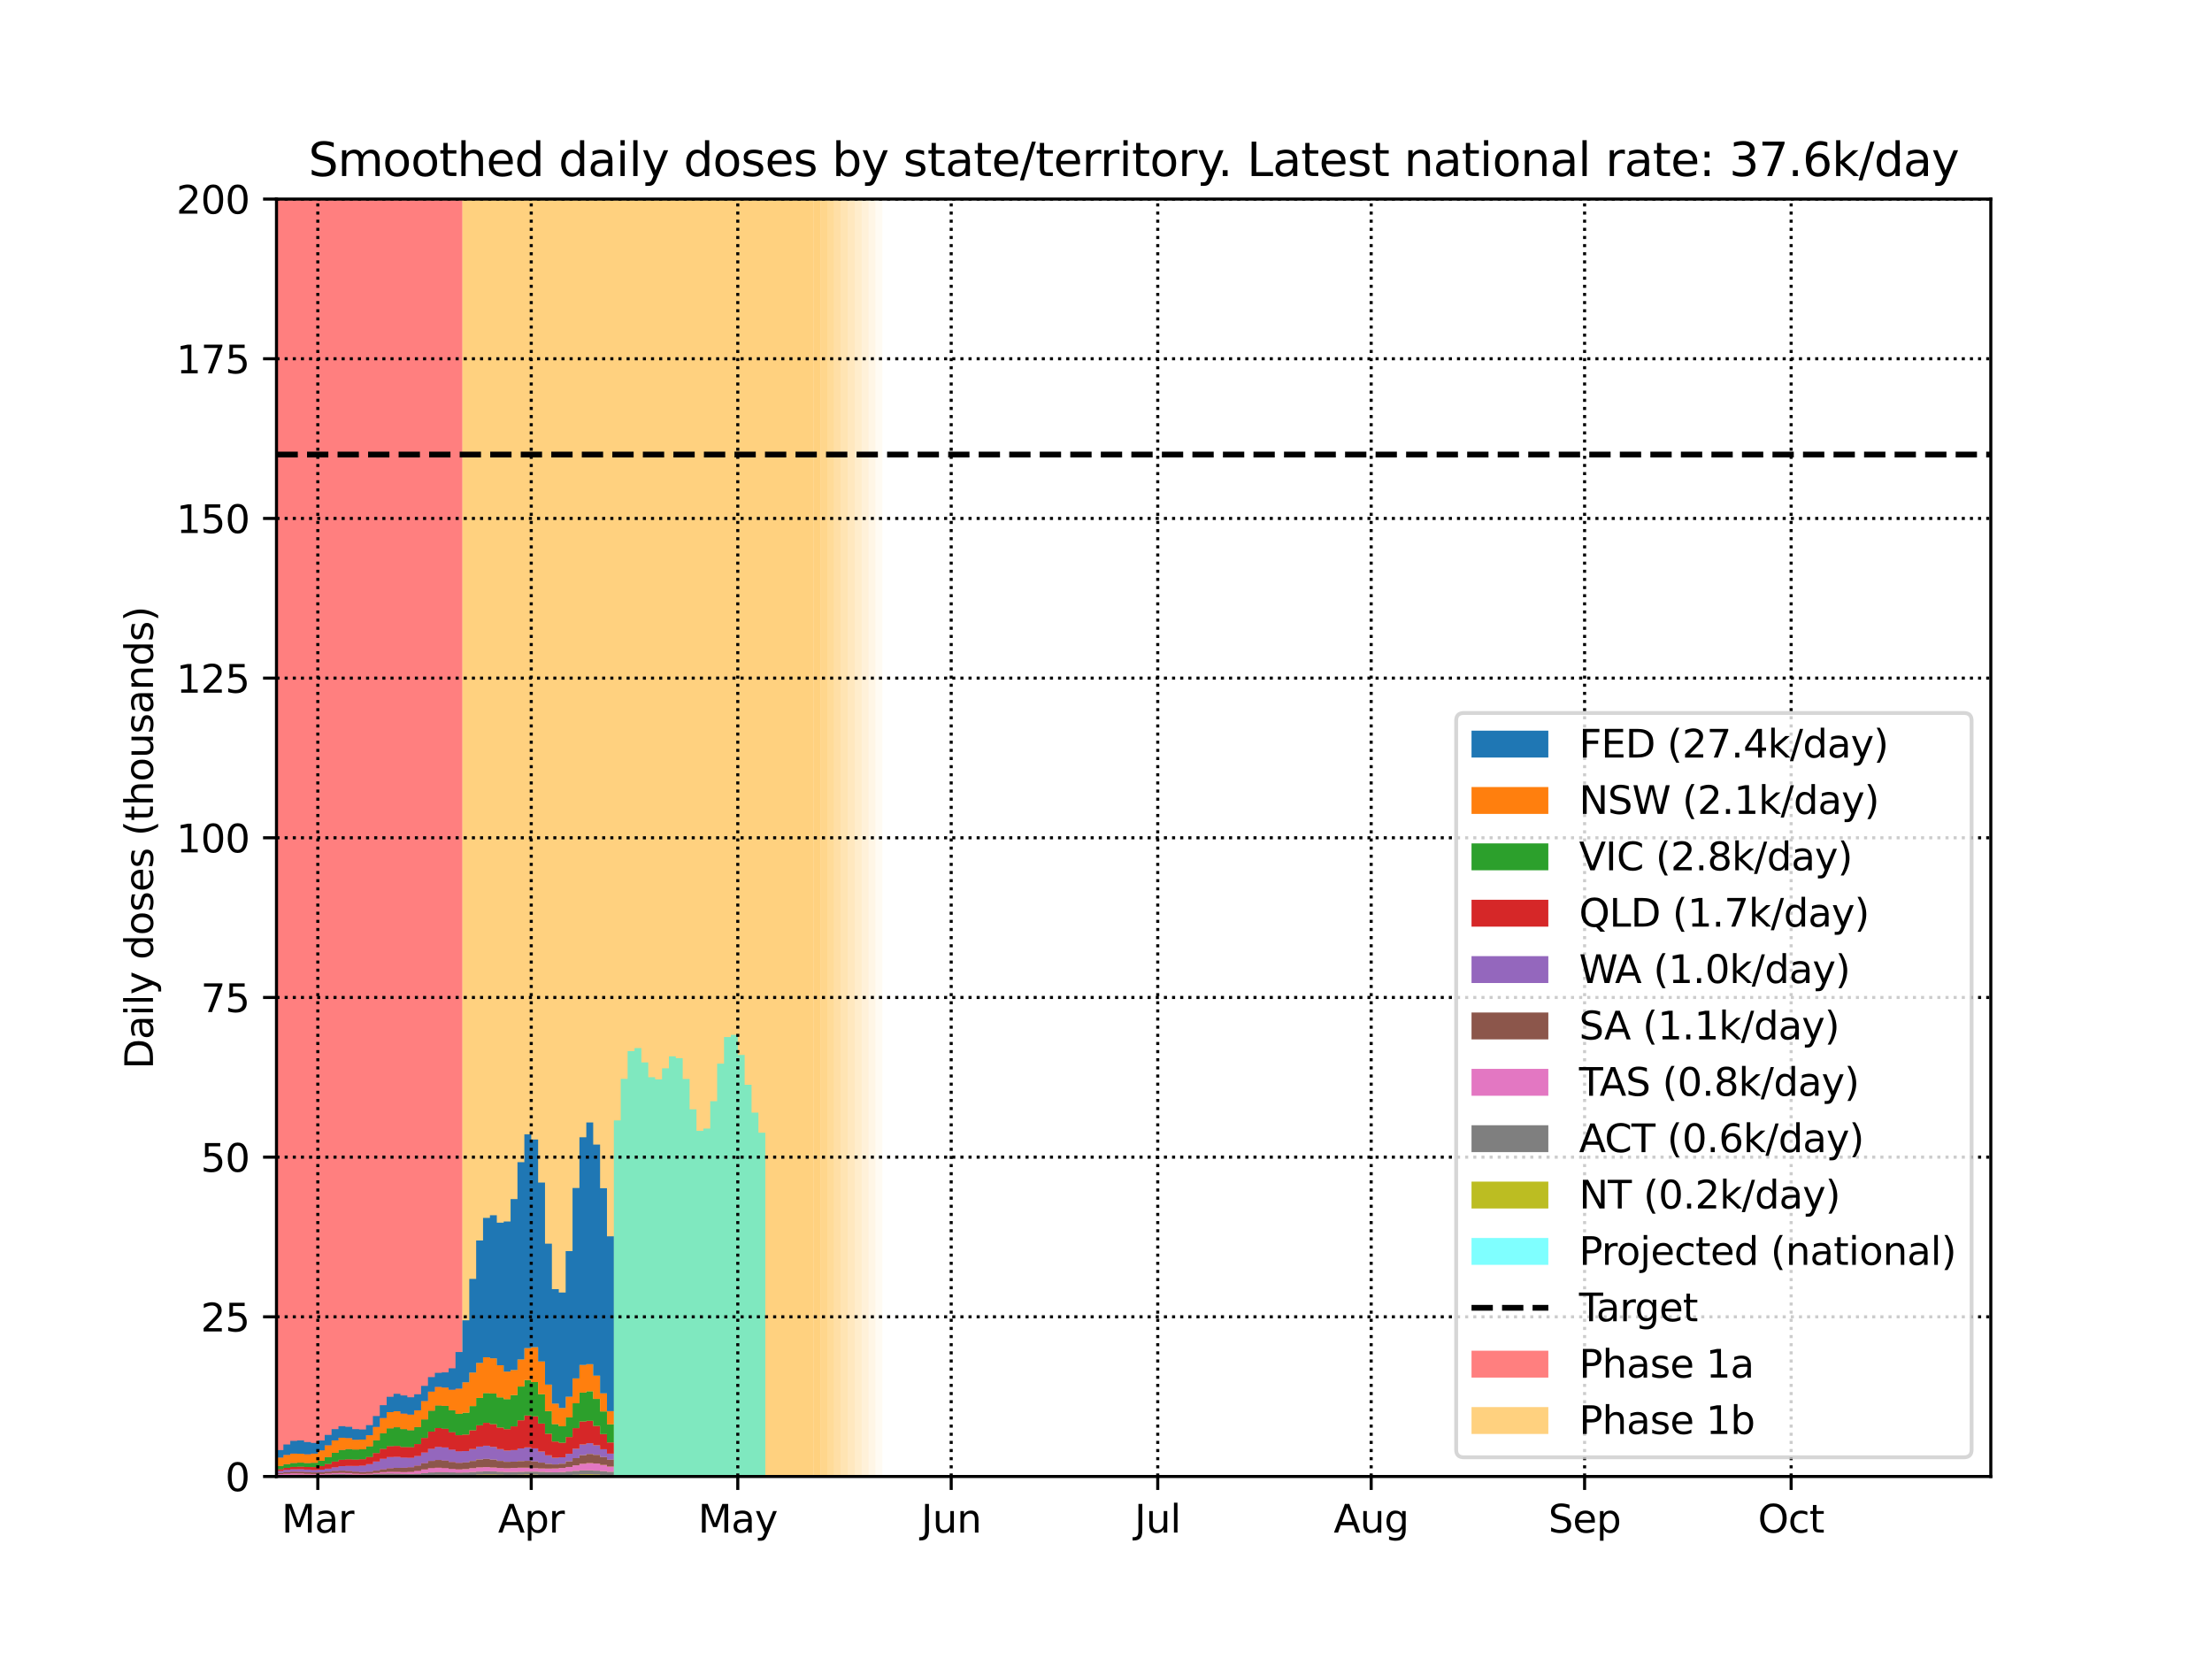 <?xml version="1.0" encoding="utf-8" standalone="no"?>
<!DOCTYPE svg PUBLIC "-//W3C//DTD SVG 1.1//EN"
  "http://www.w3.org/Graphics/SVG/1.1/DTD/svg11.dtd">
<svg height="432pt" version="1.1" viewBox="0 0 576 432" width="576pt" xmlns="http://www.w3.org/2000/svg" xmlns:xlink="http://www.w3.org/1999/xlink">
 <defs>
  <style type="text/css">*{stroke-linecap:butt;stroke-linejoin:round;}</style>
 </defs>
 <g id="figure_1">
  <g id="patch_1">
   <path d="M 0 432 
L 576 432 
L 576 0 
L 0 0 
z
" style="fill:#ffffff;"/>
  </g>
  <g id="axes_1">
   <g id="patch_2">
    <path d="M 72 384.48 
L 518.4 384.48 
L 518.4 51.84 
L 72 51.84 
z
" style="fill:#ffffff;"/>
   </g>
   <g id="PolyCollection_1">
    <defs>
     <path d="M 120.405 -47.52 
L 70.207 -47.52 
L 70.207 -380.16 
L 120.405 -380.16 
L 120.405 -380.16 
L 120.405 -47.52 
z
" id="m079f830f00"/>
    </defs>
    <g clip-path="url(#p4459f89a41)">
     <use style="fill:#ff0000;fill-opacity:0.5;" x="0" xlink:href="#m079f830f00" y="432"/>
    </g>
   </g>
   <g id="PolyCollection_2">
    <defs>
     <path d="M 211.836 -47.52 
L 120.405 -47.52 
L 120.405 -380.16 
L 211.836 -380.16 
L 211.836 -380.16 
L 211.836 -47.52 
z
" id="maefd33e1cb"/>
    </defs>
    <g clip-path="url(#p4459f89a41)">
     <use style="fill:#ffa500;fill-opacity:0.5;" x="0" xlink:href="#maefd33e1cb" y="432"/>
    </g>
   </g>
   <g id="PolyCollection_3">
    <defs>
     <path d="M 213.629 -47.52 
L 211.836 -47.52 
L 211.836 -380.16 
L 213.629 -380.16 
L 213.629 -380.16 
L 213.629 -47.52 
z
" id="m0ad480d495"/>
    </defs>
    <g clip-path="url(#p4459f89a41)">
     <use style="fill:#ffa500;fill-opacity:0.5;" x="0" xlink:href="#m0ad480d495" y="432"/>
    </g>
   </g>
   <g id="PolyCollection_4">
    <defs>
     <path d="M 215.422 -47.52 
L 213.629 -47.52 
L 213.629 -380.16 
L 215.422 -380.16 
L 215.422 -380.16 
L 215.422 -47.52 
z
" id="m3fcc3350d3"/>
    </defs>
    <g clip-path="url(#p4459f89a41)">
     <use style="fill:#ffa500;fill-opacity:0.45;" x="0" xlink:href="#m3fcc3350d3" y="432"/>
    </g>
   </g>
   <g id="PolyCollection_5">
    <defs>
     <path d="M 217.214 -47.52 
L 215.422 -47.52 
L 215.422 -380.16 
L 217.214 -380.16 
L 217.214 -380.16 
L 217.214 -47.52 
z
" id="mefef11a5ab"/>
    </defs>
    <g clip-path="url(#p4459f89a41)">
     <use style="fill:#ffa500;fill-opacity:0.4;" x="0" xlink:href="#mefef11a5ab" y="432"/>
    </g>
   </g>
   <g id="PolyCollection_6">
    <defs>
     <path d="M 219.007 -47.52 
L 217.214 -47.52 
L 217.214 -380.16 
L 219.007 -380.16 
L 219.007 -380.16 
L 219.007 -47.52 
z
" id="m1c8351cfcb"/>
    </defs>
    <g clip-path="url(#p4459f89a41)">
     <use style="fill:#ffa500;fill-opacity:0.35;" x="0" xlink:href="#m1c8351cfcb" y="432"/>
    </g>
   </g>
   <g id="PolyCollection_7">
    <defs>
     <path d="M 220.8 -47.52 
L 219.007 -47.52 
L 219.007 -380.16 
L 220.8 -380.16 
L 220.8 -380.16 
L 220.8 -47.52 
z
" id="m87d2246559"/>
    </defs>
    <g clip-path="url(#p4459f89a41)">
     <use style="fill:#ffa500;fill-opacity:0.3;" x="0" xlink:href="#m87d2246559" y="432"/>
    </g>
   </g>
   <g id="PolyCollection_8">
    <defs>
     <path d="M 222.593 -47.52 
L 220.8 -47.52 
L 220.8 -380.16 
L 222.593 -380.16 
L 222.593 -380.16 
L 222.593 -47.52 
z
" id="mafdf91a87e"/>
    </defs>
    <g clip-path="url(#p4459f89a41)">
     <use style="fill:#ffa500;fill-opacity:0.25;" x="0" xlink:href="#mafdf91a87e" y="432"/>
    </g>
   </g>
   <g id="PolyCollection_9">
    <defs>
     <path d="M 224.386 -47.52 
L 222.593 -47.52 
L 222.593 -380.16 
L 224.386 -380.16 
L 224.386 -380.16 
L 224.386 -47.52 
z
" id="m89be169172"/>
    </defs>
    <g clip-path="url(#p4459f89a41)">
     <use style="fill:#ffa500;fill-opacity:0.2;" x="0" xlink:href="#m89be169172" y="432"/>
    </g>
   </g>
   <g id="PolyCollection_10">
    <defs>
     <path d="M 226.178 -47.52 
L 224.386 -47.52 
L 224.386 -380.16 
L 226.178 -380.16 
L 226.178 -380.16 
L 226.178 -47.52 
z
" id="m011ba0c10c"/>
    </defs>
    <g clip-path="url(#p4459f89a41)">
     <use style="fill:#ffa500;fill-opacity:0.15;" x="0" xlink:href="#m011ba0c10c" y="432"/>
    </g>
   </g>
   <g id="PolyCollection_11">
    <defs>
     <path d="M 227.971 -47.52 
L 226.178 -47.52 
L 226.178 -380.16 
L 227.971 -380.16 
L 227.971 -380.16 
L 227.971 -47.52 
z
" id="m03c4f24b8e"/>
    </defs>
    <g clip-path="url(#p4459f89a41)">
     <use style="fill:#ffa500;fill-opacity:0.1;" x="0" xlink:href="#m03c4f24b8e" y="432"/>
    </g>
   </g>
   <g id="PolyCollection_12">
    <defs>
     <path d="M 229.764 -47.52 
L 227.971 -47.52 
L 227.971 -380.16 
L 229.764 -380.16 
L 229.764 -380.16 
L 229.764 -47.52 
z
" id="m182885d98d"/>
    </defs>
    <g clip-path="url(#p4459f89a41)">
     <use style="fill:#ffa500;fill-opacity:0.05;" x="0" xlink:href="#m182885d98d" y="432"/>
    </g>
   </g>
   <g id="PolyCollection_13">
    <defs>
     <path d="M 72 -47.6 
L 72 -47.52 
L 72 -47.52 
L 73.793 -47.52 
L 73.793 -47.52 
L 75.586 -47.52 
L 75.586 -47.52 
L 77.378 -47.52 
L 77.378 -47.52 
L 79.171 -47.52 
L 79.171 -47.52 
L 80.964 -47.52 
L 80.964 -47.52 
L 82.757 -47.52 
L 82.757 -47.52 
L 84.549 -47.52 
L 84.549 -47.52 
L 86.342 -47.52 
L 86.342 -47.52 
L 88.135 -47.52 
L 88.135 -47.52 
L 89.928 -47.52 
L 89.928 -47.52 
L 91.72 -47.52 
L 91.72 -47.52 
L 93.513 -47.52 
L 93.513 -47.52 
L 95.306 -47.52 
L 95.306 -47.52 
L 97.099 -47.52 
L 97.099 -47.52 
L 98.892 -47.52 
L 98.892 -47.52 
L 100.684 -47.52 
L 100.684 -47.52 
L 102.477 -47.52 
L 102.477 -47.52 
L 104.27 -47.52 
L 104.27 -47.52 
L 106.063 -47.52 
L 106.063 -47.52 
L 107.855 -47.52 
L 107.855 -47.52 
L 109.648 -47.52 
L 109.648 -47.52 
L 111.441 -47.52 
L 111.441 -47.52 
L 113.234 -47.52 
L 113.234 -47.52 
L 115.027 -47.52 
L 115.027 -47.52 
L 116.819 -47.52 
L 116.819 -47.52 
L 118.612 -47.52 
L 118.612 -47.52 
L 120.405 -47.52 
L 120.405 -47.52 
L 122.198 -47.52 
L 122.198 -47.52 
L 123.99 -47.52 
L 123.99 -47.52 
L 125.783 -47.52 
L 125.783 -47.52 
L 127.576 -47.52 
L 127.576 -47.52 
L 129.369 -47.52 
L 129.369 -47.52 
L 131.161 -47.52 
L 131.161 -47.52 
L 132.954 -47.52 
L 132.954 -47.52 
L 134.747 -47.52 
L 134.747 -47.52 
L 136.54 -47.52 
L 136.54 -47.52 
L 138.333 -47.52 
L 138.333 -47.52 
L 140.125 -47.52 
L 140.125 -47.52 
L 141.918 -47.52 
L 141.918 -47.52 
L 143.711 -47.52 
L 143.711 -47.52 
L 145.504 -47.52 
L 145.504 -47.52 
L 147.296 -47.52 
L 147.296 -47.52 
L 149.089 -47.52 
L 149.089 -47.52 
L 150.882 -47.52 
L 150.882 -47.52 
L 152.675 -47.52 
L 152.675 -47.52 
L 154.467 -47.52 
L 154.467 -47.52 
L 156.26 -47.52 
L 156.26 -47.52 
L 158.053 -47.52 
L 158.053 -47.52 
L 159.846 -47.52 
L 159.846 -47.829 
L 159.846 -47.829 
L 158.053 -47.829 
L 158.053 -47.932 
L 156.26 -47.932 
L 156.26 -48.028 
L 154.467 -48.028 
L 154.467 -48.081 
L 152.675 -48.081 
L 152.675 -48.06 
L 150.882 -48.06 
L 150.882 -47.968 
L 149.089 -47.968 
L 149.089 -47.848 
L 147.296 -47.848 
L 147.296 -47.762 
L 145.504 -47.762 
L 145.504 -47.753 
L 143.711 -47.753 
L 143.711 -47.821 
L 141.918 -47.821 
L 141.918 -47.924 
L 140.125 -47.924 
L 140.125 -48.004 
L 138.333 -48.004 
L 138.333 -48.024 
L 136.54 -48.024 
L 136.54 -47.991 
L 134.747 -47.991 
L 134.747 -47.949 
L 132.954 -47.949 
L 132.954 -47.944 
L 131.161 -47.944 
L 131.161 -47.981 
L 129.369 -47.981 
L 129.369 -48.026 
L 127.576 -48.026 
L 127.576 -48.036 
L 125.783 -48.036 
L 125.783 -47.993 
L 123.99 -47.993 
L 123.99 -47.919 
L 122.198 -47.919 
L 122.198 -47.86 
L 120.405 -47.86 
L 120.405 -47.852 
L 118.612 -47.852 
L 118.612 -47.89 
L 116.819 -47.89 
L 116.819 -47.94 
L 115.027 -47.94 
L 115.027 -47.958 
L 113.234 -47.958 
L 113.234 -47.926 
L 111.441 -47.926 
L 111.441 -47.863 
L 109.648 -47.863 
L 109.648 -47.809 
L 107.855 -47.809 
L 107.855 -47.798 
L 106.063 -47.798 
L 106.063 -47.836 
L 104.27 -47.836 
L 104.27 -47.896 
L 102.477 -47.896 
L 102.477 -47.941 
L 100.684 -47.941 
L 100.684 -47.945 
L 98.892 -47.945 
L 98.892 -47.906 
L 97.099 -47.906 
L 97.099 -47.847 
L 95.306 -47.847 
L 95.306 -47.804 
L 93.513 -47.804 
L 93.513 -47.802 
L 91.72 -47.802 
L 91.72 -47.834 
L 89.928 -47.834 
L 89.928 -47.867 
L 88.135 -47.867 
L 88.135 -47.872 
L 86.342 -47.872 
L 86.342 -47.842 
L 84.549 -47.842 
L 84.549 -47.798 
L 82.757 -47.798 
L 82.757 -47.764 
L 80.964 -47.764 
L 80.964 -47.745 
L 79.171 -47.745 
L 79.171 -47.729 
L 77.378 -47.729 
L 77.378 -47.701 
L 75.586 -47.701 
L 75.586 -47.663 
L 73.793 -47.663 
L 73.793 -47.627 
L 72 -47.627 
L 72 -47.6 
z
" id="m87a87293f5"/>
    </defs>
    <g clip-path="url(#p4459f89a41)">
     <use style="fill:#bcbd22;" x="0" xlink:href="#m87a87293f5" y="432"/>
    </g>
   </g>
   <g id="PolyCollection_14">
    <defs>
     <path d="M 72 -47.765 
L 72 -47.6 
L 72 -47.627 
L 73.793 -47.627 
L 73.793 -47.663 
L 75.586 -47.663 
L 75.586 -47.701 
L 77.378 -47.701 
L 77.378 -47.729 
L 79.171 -47.729 
L 79.171 -47.745 
L 80.964 -47.745 
L 80.964 -47.764 
L 82.757 -47.764 
L 82.757 -47.798 
L 84.549 -47.798 
L 84.549 -47.842 
L 86.342 -47.842 
L 86.342 -47.872 
L 88.135 -47.872 
L 88.135 -47.867 
L 89.928 -47.867 
L 89.928 -47.834 
L 91.72 -47.834 
L 91.72 -47.802 
L 93.513 -47.802 
L 93.513 -47.804 
L 95.306 -47.804 
L 95.306 -47.847 
L 97.099 -47.847 
L 97.099 -47.906 
L 98.892 -47.906 
L 98.892 -47.945 
L 100.684 -47.945 
L 100.684 -47.941 
L 102.477 -47.941 
L 102.477 -47.896 
L 104.27 -47.896 
L 104.27 -47.836 
L 106.063 -47.836 
L 106.063 -47.798 
L 107.855 -47.798 
L 107.855 -47.809 
L 109.648 -47.809 
L 109.648 -47.863 
L 111.441 -47.863 
L 111.441 -47.926 
L 113.234 -47.926 
L 113.234 -47.958 
L 115.027 -47.958 
L 115.027 -47.94 
L 116.819 -47.94 
L 116.819 -47.89 
L 118.612 -47.89 
L 118.612 -47.852 
L 120.405 -47.852 
L 120.405 -47.86 
L 122.198 -47.86 
L 122.198 -47.919 
L 123.99 -47.919 
L 123.99 -47.993 
L 125.783 -47.993 
L 125.783 -48.036 
L 127.576 -48.036 
L 127.576 -48.026 
L 129.369 -48.026 
L 129.369 -47.981 
L 131.161 -47.981 
L 131.161 -47.944 
L 132.954 -47.944 
L 132.954 -47.949 
L 134.747 -47.949 
L 134.747 -47.991 
L 136.54 -47.991 
L 136.54 -48.024 
L 138.333 -48.024 
L 138.333 -48.004 
L 140.125 -48.004 
L 140.125 -47.924 
L 141.918 -47.924 
L 141.918 -47.821 
L 143.711 -47.821 
L 143.711 -47.753 
L 145.504 -47.753 
L 145.504 -47.762 
L 147.296 -47.762 
L 147.296 -47.848 
L 149.089 -47.848 
L 149.089 -47.968 
L 150.882 -47.968 
L 150.882 -48.06 
L 152.675 -48.06 
L 152.675 -48.081 
L 154.467 -48.081 
L 154.467 -48.028 
L 156.26 -48.028 
L 156.26 -47.932 
L 158.053 -47.932 
L 158.053 -47.829 
L 159.846 -47.829 
L 159.846 -48.752 
L 159.846 -48.752 
L 158.053 -48.752 
L 158.053 -48.901 
L 156.26 -48.901 
L 156.26 -49.044 
L 154.467 -49.044 
L 154.467 -49.128 
L 152.675 -49.128 
L 152.675 -49.109 
L 150.882 -49.109 
L 150.882 -48.984 
L 149.089 -48.984 
L 149.089 -48.81 
L 147.296 -48.81 
L 147.296 -48.67 
L 145.504 -48.67 
L 145.504 -48.621 
L 143.711 -48.621 
L 143.711 -48.657 
L 141.918 -48.657 
L 141.918 -48.732 
L 140.125 -48.732 
L 140.125 -48.789 
L 138.333 -48.789 
L 138.333 -48.79 
L 136.54 -48.79 
L 136.54 -48.74 
L 134.747 -48.74 
L 134.747 -48.69 
L 132.954 -48.69 
L 132.954 -48.693 
L 131.161 -48.693 
L 131.161 -48.756 
L 129.369 -48.756 
L 129.369 -48.831 
L 127.576 -48.831 
L 127.576 -48.855 
L 125.783 -48.855 
L 125.783 -48.799 
L 123.99 -48.799 
L 123.99 -48.689 
L 122.198 -48.689 
L 122.198 -48.589 
L 120.405 -48.589 
L 120.405 -48.556 
L 118.612 -48.556 
L 118.612 -48.599 
L 116.819 -48.599 
L 116.819 -48.663 
L 115.027 -48.663 
L 115.027 -48.67 
L 113.234 -48.67 
L 113.234 -48.579 
L 111.441 -48.579 
L 111.441 -48.417 
L 109.648 -48.417 
L 109.648 -48.265 
L 107.855 -48.265 
L 107.855 -48.199 
L 106.063 -48.199 
L 106.063 -48.229 
L 104.27 -48.229 
L 104.27 -48.297 
L 102.477 -48.297 
L 102.477 -48.33 
L 100.684 -48.33 
L 100.684 -48.289 
L 98.892 -48.289 
L 98.892 -48.188 
L 97.099 -48.188 
L 97.099 -48.079 
L 95.306 -48.079 
L 95.306 -48.021 
L 93.513 -48.021 
L 93.513 -48.035 
L 91.72 -48.035 
L 91.72 -48.091 
L 89.928 -48.091 
L 89.928 -48.134 
L 88.135 -48.134 
L 88.135 -48.123 
L 86.342 -48.123 
L 86.342 -48.066 
L 84.549 -48.066 
L 84.549 -48.005 
L 82.757 -48.005 
L 82.757 -47.982 
L 80.964 -47.982 
L 80.964 -47.998 
L 79.171 -47.998 
L 79.171 -48.013 
L 77.378 -48.013 
L 77.378 -47.99 
L 75.586 -47.99 
L 75.586 -47.925 
L 73.793 -47.925 
L 73.793 -47.842 
L 72 -47.842 
L 72 -47.765 
z
" id="mb6c908dd8a"/>
    </defs>
    <g clip-path="url(#p4459f89a41)">
     <use style="fill:#7f7f7f;" x="0" xlink:href="#mb6c908dd8a" y="432"/>
    </g>
   </g>
   <g id="PolyCollection_15">
    <defs>
     <path d="M 72 -48.01 
L 72 -47.765 
L 72 -47.842 
L 73.793 -47.842 
L 73.793 -47.925 
L 75.586 -47.925 
L 75.586 -47.99 
L 77.378 -47.99 
L 77.378 -48.013 
L 79.171 -48.013 
L 79.171 -47.998 
L 80.964 -47.998 
L 80.964 -47.982 
L 82.757 -47.982 
L 82.757 -48.005 
L 84.549 -48.005 
L 84.549 -48.066 
L 86.342 -48.066 
L 86.342 -48.123 
L 88.135 -48.123 
L 88.135 -48.134 
L 89.928 -48.134 
L 89.928 -48.091 
L 91.72 -48.091 
L 91.72 -48.035 
L 93.513 -48.035 
L 93.513 -48.021 
L 95.306 -48.021 
L 95.306 -48.079 
L 97.099 -48.079 
L 97.099 -48.188 
L 98.892 -48.188 
L 98.892 -48.289 
L 100.684 -48.289 
L 100.684 -48.33 
L 102.477 -48.33 
L 102.477 -48.297 
L 104.27 -48.297 
L 104.27 -48.229 
L 106.063 -48.229 
L 106.063 -48.199 
L 107.855 -48.199 
L 107.855 -48.265 
L 109.648 -48.265 
L 109.648 -48.417 
L 111.441 -48.417 
L 111.441 -48.579 
L 113.234 -48.579 
L 113.234 -48.67 
L 115.027 -48.67 
L 115.027 -48.663 
L 116.819 -48.663 
L 116.819 -48.599 
L 118.612 -48.599 
L 118.612 -48.556 
L 120.405 -48.556 
L 120.405 -48.589 
L 122.198 -48.589 
L 122.198 -48.689 
L 123.99 -48.689 
L 123.99 -48.799 
L 125.783 -48.799 
L 125.783 -48.855 
L 127.576 -48.855 
L 127.576 -48.831 
L 129.369 -48.831 
L 129.369 -48.756 
L 131.161 -48.756 
L 131.161 -48.693 
L 132.954 -48.693 
L 132.954 -48.69 
L 134.747 -48.69 
L 134.747 -48.74 
L 136.54 -48.74 
L 136.54 -48.79 
L 138.333 -48.79 
L 138.333 -48.789 
L 140.125 -48.789 
L 140.125 -48.732 
L 141.918 -48.732 
L 141.918 -48.657 
L 143.711 -48.657 
L 143.711 -48.621 
L 145.504 -48.621 
L 145.504 -48.67 
L 147.296 -48.67 
L 147.296 -48.81 
L 149.089 -48.81 
L 149.089 -48.984 
L 150.882 -48.984 
L 150.882 -49.109 
L 152.675 -49.109 
L 152.675 -49.128 
L 154.467 -49.128 
L 154.467 -49.044 
L 156.26 -49.044 
L 156.26 -48.901 
L 158.053 -48.901 
L 158.053 -48.752 
L 159.846 -48.752 
L 159.846 -50.123 
L 159.846 -50.123 
L 158.053 -50.123 
L 158.053 -50.546 
L 156.26 -50.546 
L 156.26 -50.9 
L 154.467 -50.9 
L 154.467 -51.033 
L 152.675 -51.033 
L 152.675 -50.851 
L 150.882 -50.851 
L 150.882 -50.439 
L 149.089 -50.439 
L 149.089 -50.016 
L 147.296 -50.016 
L 147.296 -49.748 
L 145.504 -49.748 
L 145.504 -49.634 
L 143.711 -49.634 
L 143.711 -49.602 
L 141.918 -49.602 
L 141.918 -49.631 
L 140.125 -49.631 
L 140.125 -49.724 
L 138.333 -49.724 
L 138.333 -49.822 
L 136.54 -49.822 
L 136.54 -49.835 
L 134.747 -49.835 
L 134.747 -49.758 
L 132.954 -49.758 
L 132.954 -49.693 
L 131.161 -49.693 
L 131.161 -49.744 
L 129.369 -49.744 
L 129.369 -49.886 
L 127.576 -49.886 
L 127.576 -49.983 
L 125.783 -49.983 
L 125.783 -49.916 
L 123.99 -49.916 
L 123.99 -49.7 
L 122.198 -49.7 
L 122.198 -49.475 
L 120.405 -49.475 
L 120.405 -49.396 
L 118.612 -49.396 
L 118.612 -49.512 
L 116.819 -49.512 
L 116.819 -49.719 
L 115.027 -49.719 
L 115.027 -49.833 
L 113.234 -49.833 
L 113.234 -49.717 
L 111.441 -49.717 
L 111.441 -49.386 
L 109.648 -49.386 
L 109.648 -49.002 
L 107.855 -49.002 
L 107.855 -48.747 
L 106.063 -48.747 
L 106.063 -48.689 
L 104.27 -48.689 
L 104.27 -48.746 
L 102.477 -48.746 
L 102.477 -48.769 
L 100.684 -48.769 
L 100.684 -48.672 
L 98.892 -48.672 
L 98.892 -48.479 
L 97.099 -48.479 
L 97.099 -48.298 
L 95.306 -48.298 
L 95.306 -48.231 
L 93.513 -48.231 
L 93.513 -48.297 
L 91.72 -48.297 
L 91.72 -48.423 
L 89.928 -48.423 
L 89.928 -48.496 
L 88.135 -48.496 
L 88.135 -48.452 
L 86.342 -48.452 
L 86.342 -48.322 
L 84.549 -48.322 
L 84.549 -48.203 
L 82.757 -48.203 
L 82.757 -48.178 
L 80.964 -48.178 
L 80.964 -48.247 
L 79.171 -48.247 
L 79.171 -48.334 
L 77.378 -48.334 
L 77.378 -48.354 
L 75.586 -48.354 
L 75.586 -48.281 
L 73.793 -48.281 
L 73.793 -48.15 
L 72 -48.15 
L 72 -48.01 
z
" id="m4f7fdeaa16"/>
    </defs>
    <g clip-path="url(#p4459f89a41)">
     <use style="fill:#e377c2;" x="0" xlink:href="#m4f7fdeaa16" y="432"/>
    </g>
   </g>
   <g id="PolyCollection_16">
    <defs>
     <path d="M 72 -48.264 
L 72 -48.01 
L 72 -48.15 
L 73.793 -48.15 
L 73.793 -48.281 
L 75.586 -48.281 
L 75.586 -48.354 
L 77.378 -48.354 
L 77.378 -48.334 
L 79.171 -48.334 
L 79.171 -48.247 
L 80.964 -48.247 
L 80.964 -48.178 
L 82.757 -48.178 
L 82.757 -48.203 
L 84.549 -48.203 
L 84.549 -48.322 
L 86.342 -48.322 
L 86.342 -48.452 
L 88.135 -48.452 
L 88.135 -48.496 
L 89.928 -48.496 
L 89.928 -48.423 
L 91.72 -48.423 
L 91.72 -48.297 
L 93.513 -48.297 
L 93.513 -48.231 
L 95.306 -48.231 
L 95.306 -48.298 
L 97.099 -48.298 
L 97.099 -48.479 
L 98.892 -48.479 
L 98.892 -48.672 
L 100.684 -48.672 
L 100.684 -48.769 
L 102.477 -48.769 
L 102.477 -48.746 
L 104.27 -48.746 
L 104.27 -48.689 
L 106.063 -48.689 
L 106.063 -48.747 
L 107.855 -48.747 
L 107.855 -49.002 
L 109.648 -49.002 
L 109.648 -49.386 
L 111.441 -49.386 
L 111.441 -49.717 
L 113.234 -49.717 
L 113.234 -49.833 
L 115.027 -49.833 
L 115.027 -49.719 
L 116.819 -49.719 
L 116.819 -49.512 
L 118.612 -49.512 
L 118.612 -49.396 
L 120.405 -49.396 
L 120.405 -49.475 
L 122.198 -49.475 
L 122.198 -49.7 
L 123.99 -49.7 
L 123.99 -49.916 
L 125.783 -49.916 
L 125.783 -49.983 
L 127.576 -49.983 
L 127.576 -49.886 
L 129.369 -49.886 
L 129.369 -49.744 
L 131.161 -49.744 
L 131.161 -49.693 
L 132.954 -49.693 
L 132.954 -49.758 
L 134.747 -49.758 
L 134.747 -49.835 
L 136.54 -49.835 
L 136.54 -49.822 
L 138.333 -49.822 
L 138.333 -49.724 
L 140.125 -49.724 
L 140.125 -49.631 
L 141.918 -49.631 
L 141.918 -49.602 
L 143.711 -49.602 
L 143.711 -49.634 
L 145.504 -49.634 
L 145.504 -49.748 
L 147.296 -49.748 
L 147.296 -50.016 
L 149.089 -50.016 
L 149.089 -50.439 
L 150.882 -50.439 
L 150.882 -50.851 
L 152.675 -50.851 
L 152.675 -51.033 
L 154.467 -51.033 
L 154.467 -50.9 
L 156.26 -50.9 
L 156.26 -50.546 
L 158.053 -50.546 
L 158.053 -50.123 
L 159.846 -50.123 
L 159.846 -51.892 
L 159.846 -51.892 
L 158.053 -51.892 
L 158.053 -52.572 
L 156.26 -52.572 
L 156.26 -53.158 
L 154.467 -53.158 
L 154.467 -53.388 
L 152.675 -53.388 
L 152.675 -53.075 
L 150.882 -53.075 
L 150.882 -52.308 
L 149.089 -52.308 
L 149.089 -51.451 
L 147.296 -51.451 
L 147.296 -50.864 
L 145.504 -50.864 
L 145.504 -50.678 
L 143.711 -50.678 
L 143.711 -50.817 
L 141.918 -50.817 
L 141.918 -51.129 
L 140.125 -51.129 
L 140.125 -51.444 
L 138.333 -51.444 
L 138.333 -51.6 
L 136.54 -51.6 
L 136.54 -51.534 
L 134.747 -51.534 
L 134.747 -51.375 
L 132.954 -51.375 
L 132.954 -51.353 
L 131.161 -51.353 
L 131.161 -51.578 
L 129.369 -51.578 
L 129.369 -51.917 
L 127.576 -51.917 
L 127.576 -52.102 
L 125.783 -52.102 
L 125.783 -51.962 
L 123.99 -51.962 
L 123.99 -51.566 
L 122.198 -51.566 
L 122.198 -51.182 
L 120.405 -51.182 
L 120.405 -51.077 
L 118.612 -51.077 
L 118.612 -51.308 
L 116.819 -51.308 
L 116.819 -51.665 
L 115.027 -51.665 
L 115.027 -51.823 
L 113.234 -51.823 
L 113.234 -51.58 
L 111.441 -51.58 
L 111.441 -50.999 
L 109.648 -50.999 
L 109.648 -50.361 
L 107.855 -50.361 
L 107.855 -49.938 
L 106.063 -49.938 
L 106.063 -49.794 
L 104.27 -49.794 
L 104.27 -49.772 
L 102.477 -49.772 
L 102.477 -49.668 
L 100.684 -49.668 
L 100.684 -49.399 
L 98.892 -49.399 
L 98.892 -49.044 
L 97.099 -49.044 
L 97.099 -48.765 
L 95.306 -48.765 
L 95.306 -48.678 
L 93.513 -48.678 
L 93.513 -48.778 
L 91.72 -48.778 
L 91.72 -48.945 
L 89.928 -48.945 
L 89.928 -49.032 
L 88.135 -49.032 
L 88.135 -48.965 
L 86.342 -48.965 
L 86.342 -48.79 
L 84.549 -48.79 
L 84.549 -48.63 
L 82.757 -48.63 
L 82.757 -48.588 
L 80.964 -48.588 
L 80.964 -48.664 
L 79.171 -48.664 
L 79.171 -48.758 
L 77.378 -48.758 
L 77.378 -48.764 
L 75.586 -48.764 
L 75.586 -48.651 
L 73.793 -48.651 
L 73.793 -48.464 
L 72 -48.464 
L 72 -48.264 
z
" id="m9e9c302a30"/>
    </defs>
    <g clip-path="url(#p4459f89a41)">
     <use style="fill:#8c564b;" x="0" xlink:href="#m9e9c302a30" y="432"/>
    </g>
   </g>
   <g id="PolyCollection_17">
    <defs>
     <path d="M 72 -48.718 
L 72 -48.264 
L 72 -48.464 
L 73.793 -48.464 
L 73.793 -48.651 
L 75.586 -48.651 
L 75.586 -48.764 
L 77.378 -48.764 
L 77.378 -48.758 
L 79.171 -48.758 
L 79.171 -48.664 
L 80.964 -48.664 
L 80.964 -48.588 
L 82.757 -48.588 
L 82.757 -48.63 
L 84.549 -48.63 
L 84.549 -48.79 
L 86.342 -48.79 
L 86.342 -48.965 
L 88.135 -48.965 
L 88.135 -49.032 
L 89.928 -49.032 
L 89.928 -48.945 
L 91.72 -48.945 
L 91.72 -48.778 
L 93.513 -48.778 
L 93.513 -48.678 
L 95.306 -48.678 
L 95.306 -48.765 
L 97.099 -48.765 
L 97.099 -49.044 
L 98.892 -49.044 
L 98.892 -49.399 
L 100.684 -49.399 
L 100.684 -49.668 
L 102.477 -49.668 
L 102.477 -49.772 
L 104.27 -49.772 
L 104.27 -49.794 
L 106.063 -49.794 
L 106.063 -49.938 
L 107.855 -49.938 
L 107.855 -50.361 
L 109.648 -50.361 
L 109.648 -50.999 
L 111.441 -50.999 
L 111.441 -51.58 
L 113.234 -51.58 
L 113.234 -51.823 
L 115.027 -51.823 
L 115.027 -51.665 
L 116.819 -51.665 
L 116.819 -51.308 
L 118.612 -51.308 
L 118.612 -51.077 
L 120.405 -51.077 
L 120.405 -51.182 
L 122.198 -51.182 
L 122.198 -51.566 
L 123.99 -51.566 
L 123.99 -51.962 
L 125.783 -51.962 
L 125.783 -52.102 
L 127.576 -52.102 
L 127.576 -51.917 
L 129.369 -51.917 
L 129.369 -51.578 
L 131.161 -51.578 
L 131.161 -51.353 
L 132.954 -51.353 
L 132.954 -51.375 
L 134.747 -51.375 
L 134.747 -51.534 
L 136.54 -51.534 
L 136.54 -51.6 
L 138.333 -51.6 
L 138.333 -51.444 
L 140.125 -51.444 
L 140.125 -51.129 
L 141.918 -51.129 
L 141.918 -50.817 
L 143.711 -50.817 
L 143.711 -50.678 
L 145.504 -50.678 
L 145.504 -50.864 
L 147.296 -50.864 
L 147.296 -51.451 
L 149.089 -51.451 
L 149.089 -52.308 
L 150.882 -52.308 
L 150.882 -53.075 
L 152.675 -53.075 
L 152.675 -53.388 
L 154.467 -53.388 
L 154.467 -53.158 
L 156.26 -53.158 
L 156.26 -52.572 
L 158.053 -52.572 
L 158.053 -51.892 
L 159.846 -51.892 
L 159.846 -53.49 
L 159.846 -53.49 
L 158.053 -53.49 
L 158.053 -54.62 
L 156.26 -54.62 
L 156.26 -55.661 
L 154.467 -55.661 
L 154.467 -56.198 
L 152.675 -56.198 
L 152.675 -55.883 
L 150.882 -55.883 
L 150.882 -54.78 
L 149.089 -54.78 
L 149.089 -53.438 
L 147.296 -53.438 
L 147.296 -52.531 
L 145.504 -52.531 
L 145.504 -52.428 
L 143.711 -52.428 
L 143.711 -53.058 
L 141.918 -53.058 
L 141.918 -54.032 
L 140.125 -54.032 
L 140.125 -54.843 
L 138.333 -54.843 
L 138.333 -55.116 
L 136.54 -55.116 
L 136.54 -54.839 
L 134.747 -54.839 
L 134.747 -54.401 
L 132.954 -54.401 
L 132.954 -54.291 
L 131.161 -54.291 
L 131.161 -54.67 
L 129.369 -54.67 
L 129.369 -55.246 
L 127.576 -55.246 
L 127.576 -55.543 
L 125.783 -55.543 
L 125.783 -55.304 
L 123.99 -55.304 
L 123.99 -54.687 
L 122.198 -54.687 
L 122.198 -54.149 
L 120.405 -54.149 
L 120.405 -54.094 
L 118.612 -54.094 
L 118.612 -54.544 
L 116.819 -54.544 
L 116.819 -55.103 
L 115.027 -55.103 
L 115.027 -55.257 
L 113.234 -55.257 
L 113.234 -54.757 
L 111.441 -54.757 
L 111.441 -53.798 
L 109.648 -53.798 
L 109.648 -52.881 
L 107.855 -52.881 
L 107.855 -52.427 
L 106.063 -52.427 
L 106.063 -52.468 
L 104.27 -52.468 
L 104.27 -52.664 
L 102.477 -52.664 
L 102.477 -52.615 
L 100.684 -52.615 
L 100.684 -52.157 
L 98.892 -52.157 
L 98.892 -51.437 
L 97.099 -51.437 
L 97.099 -50.764 
L 95.306 -50.764 
L 95.306 -50.375 
L 93.513 -50.375 
L 93.513 -50.287 
L 91.72 -50.287 
L 91.72 -50.31 
L 89.928 -50.31 
L 89.928 -50.22 
L 88.135 -50.22 
L 88.135 -49.937 
L 86.342 -49.937 
L 86.342 -49.569 
L 84.549 -49.569 
L 84.549 -49.3 
L 82.757 -49.3 
L 82.757 -49.239 
L 80.964 -49.239 
L 80.964 -49.34 
L 79.171 -49.34 
L 79.171 -49.449 
L 77.378 -49.449 
L 77.378 -49.433 
L 75.586 -49.433 
L 75.586 -49.264 
L 73.793 -49.264 
L 73.793 -49.001 
L 72 -49.001 
L 72 -48.718 
z
" id="m020e819cd9"/>
    </defs>
    <g clip-path="url(#p4459f89a41)">
     <use style="fill:#9467bd;" x="0" xlink:href="#m020e819cd9" y="432"/>
    </g>
   </g>
   <g id="PolyCollection_18">
    <defs>
     <path d="M 72 -49.049 
L 72 -48.718 
L 72 -49.001 
L 73.793 -49.001 
L 73.793 -49.264 
L 75.586 -49.264 
L 75.586 -49.433 
L 77.378 -49.433 
L 77.378 -49.449 
L 79.171 -49.449 
L 79.171 -49.34 
L 80.964 -49.34 
L 80.964 -49.239 
L 82.757 -49.239 
L 82.757 -49.3 
L 84.549 -49.3 
L 84.549 -49.569 
L 86.342 -49.569 
L 86.342 -49.937 
L 88.135 -49.937 
L 88.135 -50.22 
L 89.928 -50.22 
L 89.928 -50.31 
L 91.72 -50.31 
L 91.72 -50.287 
L 93.513 -50.287 
L 93.513 -50.375 
L 95.306 -50.375 
L 95.306 -50.764 
L 97.099 -50.764 
L 97.099 -51.437 
L 98.892 -51.437 
L 98.892 -52.157 
L 100.684 -52.157 
L 100.684 -52.615 
L 102.477 -52.615 
L 102.477 -52.664 
L 104.27 -52.664 
L 104.27 -52.468 
L 106.063 -52.468 
L 106.063 -52.427 
L 107.855 -52.427 
L 107.855 -52.881 
L 109.648 -52.881 
L 109.648 -53.798 
L 111.441 -53.798 
L 111.441 -54.757 
L 113.234 -54.757 
L 113.234 -55.257 
L 115.027 -55.257 
L 115.027 -55.103 
L 116.819 -55.103 
L 116.819 -54.544 
L 118.612 -54.544 
L 118.612 -54.094 
L 120.405 -54.094 
L 120.405 -54.149 
L 122.198 -54.149 
L 122.198 -54.687 
L 123.99 -54.687 
L 123.99 -55.304 
L 125.783 -55.304 
L 125.783 -55.543 
L 127.576 -55.543 
L 127.576 -55.246 
L 129.369 -55.246 
L 129.369 -54.67 
L 131.161 -54.67 
L 131.161 -54.291 
L 132.954 -54.291 
L 132.954 -54.401 
L 134.747 -54.401 
L 134.747 -54.839 
L 136.54 -54.839 
L 136.54 -55.116 
L 138.333 -55.116 
L 138.333 -54.843 
L 140.125 -54.843 
L 140.125 -54.032 
L 141.918 -54.032 
L 141.918 -53.058 
L 143.711 -53.058 
L 143.711 -52.428 
L 145.504 -52.428 
L 145.504 -52.531 
L 147.296 -52.531 
L 147.296 -53.438 
L 149.089 -53.438 
L 149.089 -54.78 
L 150.882 -54.78 
L 150.882 -55.883 
L 152.675 -55.883 
L 152.675 -56.198 
L 154.467 -56.198 
L 154.467 -55.661 
L 156.26 -55.661 
L 156.26 -54.62 
L 158.053 -54.62 
L 158.053 -53.49 
L 159.846 -53.49 
L 159.846 -56.388 
L 159.846 -56.388 
L 158.053 -56.388 
L 158.053 -58.561 
L 156.26 -58.561 
L 156.26 -60.691 
L 154.467 -60.691 
L 154.467 -62.029 
L 152.675 -62.029 
L 152.675 -61.847 
L 150.882 -61.847 
L 150.882 -60.116 
L 149.089 -60.116 
L 149.089 -57.795 
L 147.296 -57.795 
L 147.296 -56.312 
L 145.504 -56.312 
L 145.504 -56.632 
L 143.711 -56.632 
L 143.711 -58.659 
L 141.918 -58.659 
L 141.918 -61.317 
L 140.125 -61.317 
L 140.125 -63.195 
L 138.333 -63.195 
L 138.333 -63.404 
L 136.54 -63.404 
L 136.54 -62.156 
L 134.747 -62.156 
L 134.747 -60.582 
L 132.954 -60.582 
L 132.954 -59.851 
L 131.161 -59.851 
L 131.161 -60.268 
L 129.369 -60.268 
L 129.369 -61.146 
L 127.576 -61.146 
L 127.576 -61.504 
L 125.783 -61.504 
L 125.783 -60.859 
L 123.99 -60.859 
L 123.99 -59.547 
L 122.198 -59.547 
L 122.198 -58.443 
L 120.405 -58.443 
L 120.405 -58.279 
L 118.612 -58.279 
L 118.612 -59.036 
L 116.819 -59.036 
L 116.819 -59.954 
L 115.027 -59.954 
L 115.027 -60.139 
L 113.234 -60.139 
L 113.234 -59.217 
L 111.441 -59.217 
L 111.441 -57.554 
L 109.648 -57.554 
L 109.648 -55.976 
L 107.855 -55.976 
L 107.855 -55.167 
L 106.063 -55.167 
L 106.063 -55.182 
L 104.27 -55.182 
L 104.27 -55.477 
L 102.477 -55.477 
L 102.477 -55.411 
L 100.684 -55.411 
L 100.684 -54.719 
L 98.892 -54.719 
L 98.892 -53.62 
L 97.099 -53.62 
L 97.099 -52.595 
L 95.306 -52.595 
L 95.306 -52.022 
L 93.513 -52.022 
L 93.513 -51.923 
L 91.72 -51.923 
L 91.72 -51.992 
L 89.928 -51.992 
L 89.928 -51.87 
L 88.135 -51.87 
L 88.135 -51.417 
L 86.342 -51.417 
L 86.342 -50.777 
L 84.549 -50.777 
L 84.549 -50.234 
L 82.757 -50.234 
L 82.757 -49.983 
L 80.964 -49.983 
L 80.964 -49.995 
L 79.171 -49.995 
L 79.171 -50.067 
L 77.378 -50.067 
L 77.378 -50.007 
L 75.586 -50.007 
L 75.586 -49.767 
L 73.793 -49.767 
L 73.793 -49.417 
L 72 -49.417 
L 72 -49.049 
z
" id="m4ee8b5863c"/>
    </defs>
    <g clip-path="url(#p4459f89a41)">
     <use style="fill:#d62728;" x="0" xlink:href="#m4ee8b5863c" y="432"/>
    </g>
   </g>
   <g id="PolyCollection_19">
    <defs>
     <path d="M 72 -49.785 
L 72 -49.049 
L 72 -49.417 
L 73.793 -49.417 
L 73.793 -49.767 
L 75.586 -49.767 
L 75.586 -50.007 
L 77.378 -50.007 
L 77.378 -50.067 
L 79.171 -50.067 
L 79.171 -49.995 
L 80.964 -49.995 
L 80.964 -49.983 
L 82.757 -49.983 
L 82.757 -50.234 
L 84.549 -50.234 
L 84.549 -50.777 
L 86.342 -50.777 
L 86.342 -51.417 
L 88.135 -51.417 
L 88.135 -51.87 
L 89.928 -51.87 
L 89.928 -51.992 
L 91.72 -51.992 
L 91.72 -51.923 
L 93.513 -51.923 
L 93.513 -52.022 
L 95.306 -52.022 
L 95.306 -52.595 
L 97.099 -52.595 
L 97.099 -53.62 
L 98.892 -53.62 
L 98.892 -54.719 
L 100.684 -54.719 
L 100.684 -55.411 
L 102.477 -55.411 
L 102.477 -55.477 
L 104.27 -55.477 
L 104.27 -55.182 
L 106.063 -55.182 
L 106.063 -55.167 
L 107.855 -55.167 
L 107.855 -55.976 
L 109.648 -55.976 
L 109.648 -57.554 
L 111.441 -57.554 
L 111.441 -59.217 
L 113.234 -59.217 
L 113.234 -60.139 
L 115.027 -60.139 
L 115.027 -59.954 
L 116.819 -59.954 
L 116.819 -59.036 
L 118.612 -59.036 
L 118.612 -58.279 
L 120.405 -58.279 
L 120.405 -58.443 
L 122.198 -58.443 
L 122.198 -59.547 
L 123.99 -59.547 
L 123.99 -60.859 
L 125.783 -60.859 
L 125.783 -61.504 
L 127.576 -61.504 
L 127.576 -61.146 
L 129.369 -61.146 
L 129.369 -60.268 
L 131.161 -60.268 
L 131.161 -59.851 
L 132.954 -59.851 
L 132.954 -60.582 
L 134.747 -60.582 
L 134.747 -62.156 
L 136.54 -62.156 
L 136.54 -63.404 
L 138.333 -63.404 
L 138.333 -63.195 
L 140.125 -63.195 
L 140.125 -61.317 
L 141.918 -61.317 
L 141.918 -58.659 
L 143.711 -58.659 
L 143.711 -56.632 
L 145.504 -56.632 
L 145.504 -56.312 
L 147.296 -56.312 
L 147.296 -57.795 
L 149.089 -57.795 
L 149.089 -60.116 
L 150.882 -60.116 
L 150.882 -61.847 
L 152.675 -61.847 
L 152.675 -62.029 
L 154.467 -62.029 
L 154.467 -60.691 
L 156.26 -60.691 
L 156.26 -58.561 
L 158.053 -58.561 
L 158.053 -56.388 
L 159.846 -56.388 
L 159.846 -61.114 
L 159.846 -61.114 
L 158.053 -61.114 
L 158.053 -64.461 
L 156.26 -64.461 
L 156.26 -67.72 
L 154.467 -67.72 
L 154.467 -69.726 
L 152.675 -69.726 
L 152.675 -69.363 
L 150.882 -69.363 
L 150.882 -66.593 
L 149.089 -66.593 
L 149.089 -62.918 
L 147.296 -62.918 
L 147.296 -60.592 
L 145.504 -60.592 
L 145.504 -61.179 
L 143.711 -61.179 
L 143.711 -64.552 
L 141.918 -64.552 
L 141.918 -68.959 
L 140.125 -68.959 
L 140.125 -72.115 
L 138.333 -72.115 
L 138.333 -72.649 
L 136.54 -72.649 
L 136.54 -70.947 
L 134.747 -70.947 
L 134.747 -68.736 
L 132.954 -68.736 
L 132.954 -67.681 
L 131.161 -67.681 
L 131.161 -68.144 
L 129.369 -68.144 
L 129.369 -69.117 
L 127.576 -69.117 
L 127.576 -69.258 
L 125.783 -69.258 
L 125.783 -67.985 
L 123.99 -67.985 
L 123.99 -65.86 
L 122.198 -65.86 
L 122.198 -64.142 
L 120.405 -64.142 
L 120.405 -63.817 
L 118.612 -63.817 
L 118.612 -64.783 
L 116.819 -64.783 
L 116.819 -65.932 
L 115.027 -65.932 
L 115.027 -66.04 
L 113.234 -66.04 
L 113.234 -64.665 
L 111.441 -64.665 
L 111.441 -62.397 
L 109.648 -62.397 
L 109.648 -60.409 
L 107.855 -60.409 
L 107.855 -59.588 
L 106.063 -59.588 
L 106.063 -59.867 
L 104.27 -59.867 
L 104.27 -60.343 
L 102.477 -60.343 
L 102.477 -60.073 
L 100.684 -60.073 
L 100.684 -58.783 
L 98.892 -58.783 
L 98.892 -56.953 
L 97.099 -56.953 
L 97.099 -55.384 
L 95.306 -55.384 
L 95.306 -54.608 
L 93.513 -54.608 
L 93.513 -54.56 
L 91.72 -54.56 
L 91.72 -54.7 
L 89.928 -54.7 
L 89.928 -54.472 
L 88.135 -54.472 
L 88.135 -53.682 
L 86.342 -53.682 
L 86.342 -52.576 
L 84.549 -52.576 
L 84.549 -51.61 
L 82.757 -51.61 
L 82.757 -51.106 
L 80.964 -51.106 
L 80.964 -51.042 
L 79.171 -51.042 
L 79.171 -51.127 
L 77.378 -51.127 
L 77.378 -51.064 
L 75.586 -51.064 
L 75.586 -50.759 
L 73.793 -50.759 
L 73.793 -50.291 
L 72 -50.291 
L 72 -49.785 
z
" id="m87e1c707e0"/>
    </defs>
    <g clip-path="url(#p4459f89a41)">
     <use style="fill:#2ca02c;" x="0" xlink:href="#m87e1c707e0" y="432"/>
    </g>
   </g>
   <g id="PolyCollection_20">
    <defs>
     <path d="M 72 -51.628 
L 72 -49.785 
L 72 -50.291 
L 73.793 -50.291 
L 73.793 -50.759 
L 75.586 -50.759 
L 75.586 -51.064 
L 77.378 -51.064 
L 77.378 -51.127 
L 79.171 -51.127 
L 79.171 -51.042 
L 80.964 -51.042 
L 80.964 -51.106 
L 82.757 -51.106 
L 82.757 -51.61 
L 84.549 -51.61 
L 84.549 -52.576 
L 86.342 -52.576 
L 86.342 -53.682 
L 88.135 -53.682 
L 88.135 -54.472 
L 89.928 -54.472 
L 89.928 -54.7 
L 91.72 -54.7 
L 91.72 -54.56 
L 93.513 -54.56 
L 93.513 -54.608 
L 95.306 -54.608 
L 95.306 -55.384 
L 97.099 -55.384 
L 97.099 -56.953 
L 98.892 -56.953 
L 98.892 -58.783 
L 100.684 -58.783 
L 100.684 -60.073 
L 102.477 -60.073 
L 102.477 -60.343 
L 104.27 -60.343 
L 104.27 -59.867 
L 106.063 -59.867 
L 106.063 -59.588 
L 107.855 -59.588 
L 107.855 -60.409 
L 109.648 -60.409 
L 109.648 -62.397 
L 111.441 -62.397 
L 111.441 -64.665 
L 113.234 -64.665 
L 113.234 -66.04 
L 115.027 -66.04 
L 115.027 -65.932 
L 116.819 -65.932 
L 116.819 -64.783 
L 118.612 -64.783 
L 118.612 -63.817 
L 120.405 -63.817 
L 120.405 -64.142 
L 122.198 -64.142 
L 122.198 -65.86 
L 123.99 -65.86 
L 123.99 -67.985 
L 125.783 -67.985 
L 125.783 -69.258 
L 127.576 -69.258 
L 127.576 -69.117 
L 129.369 -69.117 
L 129.369 -68.144 
L 131.161 -68.144 
L 131.161 -67.681 
L 132.954 -67.681 
L 132.954 -68.736 
L 134.747 -68.736 
L 134.747 -70.947 
L 136.54 -70.947 
L 136.54 -72.649 
L 138.333 -72.649 
L 138.333 -72.115 
L 140.125 -72.115 
L 140.125 -68.959 
L 141.918 -68.959 
L 141.918 -64.552 
L 143.711 -64.552 
L 143.711 -61.179 
L 145.504 -61.179 
L 145.504 -60.592 
L 147.296 -60.592 
L 147.296 -62.918 
L 149.089 -62.918 
L 149.089 -66.593 
L 150.882 -66.593 
L 150.882 -69.363 
L 152.675 -69.363 
L 152.675 -69.726 
L 154.467 -69.726 
L 154.467 -67.72 
L 156.26 -67.72 
L 156.26 -64.461 
L 158.053 -64.461 
L 158.053 -61.114 
L 159.846 -61.114 
L 159.846 -64.541 
L 159.846 -64.541 
L 158.053 -64.541 
L 158.053 -69.184 
L 156.26 -69.184 
L 156.26 -73.782 
L 154.467 -73.782 
L 154.467 -76.763 
L 152.675 -76.763 
L 152.675 -76.57 
L 150.882 -76.57 
L 150.882 -73.074 
L 149.089 -73.074 
L 149.089 -68.287 
L 147.296 -68.287 
L 147.296 -65.353 
L 145.504 -65.353 
L 145.504 -66.496 
L 143.711 -66.496 
L 143.711 -71.447 
L 141.918 -71.447 
L 141.918 -77.478 
L 140.125 -77.478 
L 140.125 -81.19 
L 138.333 -81.19 
L 138.333 -80.948 
L 136.54 -80.948 
L 136.54 -77.992 
L 134.747 -77.992 
L 134.747 -75.245 
L 132.954 -75.245 
L 132.954 -74.827 
L 131.161 -74.827 
L 131.161 -76.487 
L 129.369 -76.487 
L 129.369 -78.283 
L 127.576 -78.283 
L 127.576 -78.565 
L 125.783 -78.565 
L 125.783 -77.087 
L 123.99 -77.087 
L 123.99 -74.585 
L 122.198 -74.585 
L 122.198 -72.048 
L 120.405 -72.048 
L 120.405 -70.406 
L 118.612 -70.406 
L 118.612 -70.12 
L 116.819 -70.12 
L 116.819 -70.692 
L 115.027 -70.692 
L 115.027 -70.863 
L 113.234 -70.863 
L 113.234 -69.626 
L 111.441 -69.626 
L 111.441 -67.164 
L 109.648 -67.164 
L 109.648 -64.755 
L 107.855 -64.755 
L 107.855 -63.634 
L 106.063 -63.634 
L 106.063 -63.896 
L 104.27 -63.896 
L 104.27 -64.506 
L 102.477 -64.506 
L 102.477 -64.275 
L 100.684 -64.275 
L 100.684 -62.752 
L 98.892 -62.752 
L 98.892 -60.42 
L 97.099 -60.42 
L 97.099 -58.274 
L 95.306 -58.274 
L 95.306 -57.133 
L 93.513 -57.133 
L 93.513 -57.091 
L 91.72 -57.091 
L 91.72 -57.522 
L 89.928 -57.522 
L 89.928 -57.609 
L 88.135 -57.609 
L 88.135 -56.93 
L 86.342 -56.93 
L 86.342 -55.653 
L 84.549 -55.653 
L 84.549 -54.329 
L 82.757 -54.329 
L 82.757 -53.49 
L 80.964 -53.49 
L 80.964 -53.295 
L 79.171 -53.295 
L 79.171 -53.451 
L 77.378 -53.451 
L 77.378 -53.488 
L 75.586 -53.488 
L 75.586 -53.14 
L 73.793 -53.14 
L 73.793 -52.454 
L 72 -52.454 
L 72 -51.628 
z
" id="m7e07af8338"/>
    </defs>
    <g clip-path="url(#p4459f89a41)">
     <use style="fill:#ff7f0e;" x="0" xlink:href="#m7e07af8338" y="432"/>
    </g>
   </g>
   <g id="PolyCollection_21">
    <defs>
     <path d="M 72 -52.879 
L 72 -51.628 
L 72 -52.454 
L 73.793 -52.454 
L 73.793 -53.14 
L 75.586 -53.14 
L 75.586 -53.488 
L 77.378 -53.488 
L 77.378 -53.451 
L 79.171 -53.451 
L 79.171 -53.295 
L 80.964 -53.295 
L 80.964 -53.49 
L 82.757 -53.49 
L 82.757 -54.329 
L 84.549 -54.329 
L 84.549 -55.653 
L 86.342 -55.653 
L 86.342 -56.93 
L 88.135 -56.93 
L 88.135 -57.609 
L 89.928 -57.609 
L 89.928 -57.522 
L 91.72 -57.522 
L 91.72 -57.091 
L 93.513 -57.091 
L 93.513 -57.133 
L 95.306 -57.133 
L 95.306 -58.274 
L 97.099 -58.274 
L 97.099 -60.42 
L 98.892 -60.42 
L 98.892 -62.752 
L 100.684 -62.752 
L 100.684 -64.275 
L 102.477 -64.275 
L 102.477 -64.506 
L 104.27 -64.506 
L 104.27 -63.896 
L 106.063 -63.896 
L 106.063 -63.634 
L 107.855 -63.634 
L 107.855 -64.755 
L 109.648 -64.755 
L 109.648 -67.164 
L 111.441 -67.164 
L 111.441 -69.626 
L 113.234 -69.626 
L 113.234 -70.863 
L 115.027 -70.863 
L 115.027 -70.692 
L 116.819 -70.692 
L 116.819 -70.12 
L 118.612 -70.12 
L 118.612 -70.406 
L 120.405 -70.406 
L 120.405 -72.048 
L 122.198 -72.048 
L 122.198 -74.585 
L 123.99 -74.585 
L 123.99 -77.087 
L 125.783 -77.087 
L 125.783 -78.565 
L 127.576 -78.565 
L 127.576 -78.283 
L 129.369 -78.283 
L 129.369 -76.487 
L 131.161 -76.487 
L 131.161 -74.827 
L 132.954 -74.827 
L 132.954 -75.245 
L 134.747 -75.245 
L 134.747 -77.992 
L 136.54 -77.992 
L 136.54 -80.948 
L 138.333 -80.948 
L 138.333 -81.19 
L 140.125 -81.19 
L 140.125 -77.478 
L 141.918 -77.478 
L 141.918 -71.447 
L 143.711 -71.447 
L 143.711 -66.496 
L 145.504 -66.496 
L 145.504 -65.353 
L 147.296 -65.353 
L 147.296 -68.287 
L 149.089 -68.287 
L 149.089 -73.074 
L 150.882 -73.074 
L 150.882 -76.57 
L 152.675 -76.57 
L 152.675 -76.763 
L 154.467 -76.763 
L 154.467 -73.782 
L 156.26 -73.782 
L 156.26 -69.184 
L 158.053 -69.184 
L 158.053 -64.541 
L 159.846 -64.541 
L 159.846 -110.067 
L 159.846 -110.067 
L 158.053 -110.067 
L 158.053 -122.585 
L 156.26 -122.585 
L 156.26 -133.949 
L 154.467 -133.949 
L 154.467 -139.709 
L 152.675 -139.709 
L 152.675 -135.855 
L 150.882 -135.855 
L 150.882 -122.644 
L 149.089 -122.644 
L 149.089 -106.215 
L 147.296 -106.215 
L 147.296 -95.437 
L 145.504 -95.437 
L 145.504 -96.305 
L 143.711 -96.305 
L 143.711 -108.146 
L 141.918 -108.146 
L 141.918 -124.066 
L 140.125 -124.066 
L 140.125 -135.282 
L 138.333 -135.282 
L 138.333 -136.61 
L 136.54 -136.61 
L 136.54 -129.373 
L 134.747 -129.373 
L 134.747 -119.755 
L 132.954 -119.755 
L 132.954 -113.927 
L 131.161 -113.927 
L 131.161 -113.616 
L 129.369 -113.616 
L 129.369 -115.551 
L 127.576 -115.551 
L 127.576 -114.861 
L 125.783 -114.861 
L 125.783 -108.981 
L 123.99 -108.981 
L 123.99 -98.981 
L 122.198 -98.981 
L 122.198 -88.196 
L 120.405 -88.196 
L 120.405 -79.933 
L 118.612 -79.933 
L 118.612 -75.689 
L 116.819 -75.689 
L 116.819 -74.634 
L 115.027 -74.634 
L 115.027 -74.51 
L 113.234 -74.51 
L 113.234 -73.405 
L 111.441 -73.405 
L 111.441 -71.112 
L 109.648 -71.112 
L 109.648 -68.94 
L 107.855 -68.94 
L 107.855 -68.153 
L 106.063 -68.153 
L 106.063 -68.625 
L 104.27 -68.625 
L 104.27 -69.06 
L 102.477 -69.06 
L 102.477 -68.273 
L 100.684 -68.273 
L 100.684 -66.087 
L 98.892 -66.087 
L 98.892 -63.266 
L 97.099 -63.266 
L 97.099 -60.905 
L 95.306 -60.905 
L 95.306 -59.765 
L 93.513 -59.765 
L 93.513 -59.853 
L 91.72 -59.853 
L 91.72 -60.455 
L 89.928 -60.455 
L 89.928 -60.629 
L 88.135 -60.629 
L 88.135 -59.851 
L 86.342 -59.851 
L 86.342 -58.348 
L 84.549 -58.348 
L 84.549 -56.911 
L 82.757 -56.911 
L 82.757 -56.269 
L 80.964 -56.269 
L 80.964 -56.489 
L 79.171 -56.489 
L 79.171 -56.921 
L 77.378 -56.921 
L 77.378 -56.796 
L 75.586 -56.796 
L 75.586 -55.857 
L 73.793 -55.857 
L 73.793 -54.402 
L 72 -54.402 
L 72 -52.879 
z
" id="mcc143286b7"/>
    </defs>
    <g clip-path="url(#p4459f89a41)">
     <use style="fill:#1f77b4;" x="0" xlink:href="#mcc143286b7" y="432"/>
    </g>
   </g>
   <g id="PolyCollection_22">
    <defs>
     <path d="M 159.846 -47.52 
L 159.846 -132.138 
L 159.846 -140.245 
L 161.639 -140.245 
L 161.639 -151.072 
L 163.431 -151.072 
L 163.431 -158.306 
L 165.224 -158.306 
L 165.224 -159.088 
L 167.017 -159.088 
L 167.017 -155.356 
L 168.81 -155.356 
L 168.81 -151.501 
L 170.602 -151.501 
L 170.602 -150.95 
L 172.395 -150.95 
L 172.395 -153.815 
L 174.188 -153.815 
L 174.188 -156.94 
L 175.981 -156.94 
L 175.981 -156.459 
L 177.773 -156.459 
L 177.773 -151.03 
L 179.566 -151.03 
L 179.566 -143.137 
L 181.359 -143.137 
L 181.359 -137.54 
L 183.152 -137.54 
L 183.152 -138.136 
L 184.945 -138.136 
L 184.945 -145.24 
L 186.737 -145.24 
L 186.737 -155.028 
L 188.53 -155.028 
L 188.53 -161.949 
L 190.323 -161.949 
L 190.323 -162.523 
L 192.116 -162.523 
L 192.116 -157.308 
L 193.908 -157.308 
L 193.908 -149.529 
L 195.701 -149.529 
L 195.701 -142.286 
L 197.494 -142.286 
L 197.494 -137.037 
L 199.287 -137.037 
L 199.287 -47.52 
L 199.287 -47.52 
L 197.494 -47.52 
L 197.494 -47.52 
L 195.701 -47.52 
L 195.701 -47.52 
L 193.908 -47.52 
L 193.908 -47.52 
L 192.116 -47.52 
L 192.116 -47.52 
L 190.323 -47.52 
L 190.323 -47.52 
L 188.53 -47.52 
L 188.53 -47.52 
L 186.737 -47.52 
L 186.737 -47.52 
L 184.945 -47.52 
L 184.945 -47.52 
L 183.152 -47.52 
L 183.152 -47.52 
L 181.359 -47.52 
L 181.359 -47.52 
L 179.566 -47.52 
L 179.566 -47.52 
L 177.773 -47.52 
L 177.773 -47.52 
L 175.981 -47.52 
L 175.981 -47.52 
L 174.188 -47.52 
L 174.188 -47.52 
L 172.395 -47.52 
L 172.395 -47.52 
L 170.602 -47.52 
L 170.602 -47.52 
L 168.81 -47.52 
L 168.81 -47.52 
L 167.017 -47.52 
L 167.017 -47.52 
L 165.224 -47.52 
L 165.224 -47.52 
L 163.431 -47.52 
L 163.431 -47.52 
L 161.639 -47.52 
L 161.639 -47.52 
L 159.846 -47.52 
L 159.846 -47.52 
z
" id="m84bb2bbfab"/>
    </defs>
    <g clip-path="url(#p4459f89a41)">
     <use style="fill:#00ffff;fill-opacity:0.5;" x="0" xlink:href="#m84bb2bbfab" y="432"/>
    </g>
   </g>
   <g id="matplotlib.axis_1">
    <g id="xtick_1">
     <g id="line2d_1">
      <path clip-path="url(#p4459f89a41)" d="M 82.757 384.48 
L 82.757 51.84 
" style="fill:none;stroke:#000000;stroke-dasharray:0.8,1.32;stroke-dashoffset:0;stroke-width:0.8;"/>
     </g>
     <g id="line2d_2">
      <defs>
       <path d="M 0 0 
L 0 3.5 
" id="m67d7085b9d" style="stroke:#000000;stroke-width:0.8;"/>
      </defs>
      <g>
       <use style="stroke:#000000;stroke-width:0.8;" x="82.757" xlink:href="#m67d7085b9d" y="384.48"/>
      </g>
     </g>
     <g id="text_1">
      <!-- Mar -->
      <g transform="translate(73.323 399.078)scale(0.1 -0.1)">
       <defs>
        <path d="M 628 4666 
L 1569 4666 
L 2759 1491 
L 3956 4666 
L 4897 4666 
L 4897 0 
L 4281 0 
L 4281 4097 
L 3078 897 
L 2444 897 
L 1241 4097 
L 1241 0 
L 628 0 
L 628 4666 
z
" id="DejaVuSans-4d" transform="scale(0.016)"/>
        <path d="M 2194 1759 
Q 1497 1759 1228 1600 
Q 959 1441 959 1056 
Q 959 750 1161 570 
Q 1363 391 1709 391 
Q 2188 391 2477 730 
Q 2766 1069 2766 1631 
L 2766 1759 
L 2194 1759 
z
M 3341 1997 
L 3341 0 
L 2766 0 
L 2766 531 
Q 2569 213 2275 61 
Q 1981 -91 1556 -91 
Q 1019 -91 701 211 
Q 384 513 384 1019 
Q 384 1609 779 1909 
Q 1175 2209 1959 2209 
L 2766 2209 
L 2766 2266 
Q 2766 2663 2505 2880 
Q 2244 3097 1772 3097 
Q 1472 3097 1187 3025 
Q 903 2953 641 2809 
L 641 3341 
Q 956 3463 1253 3523 
Q 1550 3584 1831 3584 
Q 2591 3584 2966 3190 
Q 3341 2797 3341 1997 
z
" id="DejaVuSans-61" transform="scale(0.016)"/>
        <path d="M 2631 2963 
Q 2534 3019 2420 3045 
Q 2306 3072 2169 3072 
Q 1681 3072 1420 2755 
Q 1159 2438 1159 1844 
L 1159 0 
L 581 0 
L 581 3500 
L 1159 3500 
L 1159 2956 
Q 1341 3275 1631 3429 
Q 1922 3584 2338 3584 
Q 2397 3584 2469 3576 
Q 2541 3569 2628 3553 
L 2631 2963 
z
" id="DejaVuSans-72" transform="scale(0.016)"/>
       </defs>
       <use xlink:href="#DejaVuSans-4d"/>
       <use x="86.279" xlink:href="#DejaVuSans-61"/>
       <use x="147.559" xlink:href="#DejaVuSans-72"/>
      </g>
     </g>
    </g>
    <g id="xtick_2">
     <g id="line2d_3">
      <path clip-path="url(#p4459f89a41)" d="M 138.333 384.48 
L 138.333 51.84 
" style="fill:none;stroke:#000000;stroke-dasharray:0.8,1.32;stroke-dashoffset:0;stroke-width:0.8;"/>
     </g>
     <g id="line2d_4">
      <g>
       <use style="stroke:#000000;stroke-width:0.8;" x="138.333" xlink:href="#m67d7085b9d" y="384.48"/>
      </g>
     </g>
     <g id="text_2">
      <!-- Apr -->
      <g transform="translate(129.683 399.078)scale(0.1 -0.1)">
       <defs>
        <path d="M 2188 4044 
L 1331 1722 
L 3047 1722 
L 2188 4044 
z
M 1831 4666 
L 2547 4666 
L 4325 0 
L 3669 0 
L 3244 1197 
L 1141 1197 
L 716 0 
L 50 0 
L 1831 4666 
z
" id="DejaVuSans-41" transform="scale(0.016)"/>
        <path d="M 1159 525 
L 1159 -1331 
L 581 -1331 
L 581 3500 
L 1159 3500 
L 1159 2969 
Q 1341 3281 1617 3432 
Q 1894 3584 2278 3584 
Q 2916 3584 3314 3078 
Q 3713 2572 3713 1747 
Q 3713 922 3314 415 
Q 2916 -91 2278 -91 
Q 1894 -91 1617 61 
Q 1341 213 1159 525 
z
M 3116 1747 
Q 3116 2381 2855 2742 
Q 2594 3103 2138 3103 
Q 1681 3103 1420 2742 
Q 1159 2381 1159 1747 
Q 1159 1113 1420 752 
Q 1681 391 2138 391 
Q 2594 391 2855 752 
Q 3116 1113 3116 1747 
z
" id="DejaVuSans-70" transform="scale(0.016)"/>
       </defs>
       <use xlink:href="#DejaVuSans-41"/>
       <use x="68.408" xlink:href="#DejaVuSans-70"/>
       <use x="131.885" xlink:href="#DejaVuSans-72"/>
      </g>
     </g>
    </g>
    <g id="xtick_3">
     <g id="line2d_5">
      <path clip-path="url(#p4459f89a41)" d="M 192.116 384.48 
L 192.116 51.84 
" style="fill:none;stroke:#000000;stroke-dasharray:0.8,1.32;stroke-dashoffset:0;stroke-width:0.8;"/>
     </g>
     <g id="line2d_6">
      <g>
       <use style="stroke:#000000;stroke-width:0.8;" x="192.116" xlink:href="#m67d7085b9d" y="384.48"/>
      </g>
     </g>
     <g id="text_3">
      <!-- May -->
      <g transform="translate(181.778 399.078)scale(0.1 -0.1)">
       <defs>
        <path d="M 2059 -325 
Q 1816 -950 1584 -1140 
Q 1353 -1331 966 -1331 
L 506 -1331 
L 506 -850 
L 844 -850 
Q 1081 -850 1212 -737 
Q 1344 -625 1503 -206 
L 1606 56 
L 191 3500 
L 800 3500 
L 1894 763 
L 2988 3500 
L 3597 3500 
L 2059 -325 
z
" id="DejaVuSans-79" transform="scale(0.016)"/>
       </defs>
       <use xlink:href="#DejaVuSans-4d"/>
       <use x="86.279" xlink:href="#DejaVuSans-61"/>
       <use x="147.559" xlink:href="#DejaVuSans-79"/>
      </g>
     </g>
    </g>
    <g id="xtick_4">
     <g id="line2d_7">
      <path clip-path="url(#p4459f89a41)" d="M 247.692 384.48 
L 247.692 51.84 
" style="fill:none;stroke:#000000;stroke-dasharray:0.8,1.32;stroke-dashoffset:0;stroke-width:0.8;"/>
     </g>
     <g id="line2d_8">
      <g>
       <use style="stroke:#000000;stroke-width:0.8;" x="247.692" xlink:href="#m67d7085b9d" y="384.48"/>
      </g>
     </g>
     <g id="text_4">
      <!-- Jun -->
      <g transform="translate(239.879 399.078)scale(0.1 -0.1)">
       <defs>
        <path d="M 628 4666 
L 1259 4666 
L 1259 325 
Q 1259 -519 939 -900 
Q 619 -1281 -91 -1281 
L -331 -1281 
L -331 -750 
L -134 -750 
Q 284 -750 456 -515 
Q 628 -281 628 325 
L 628 4666 
z
" id="DejaVuSans-4a" transform="scale(0.016)"/>
        <path d="M 544 1381 
L 544 3500 
L 1119 3500 
L 1119 1403 
Q 1119 906 1312 657 
Q 1506 409 1894 409 
Q 2359 409 2629 706 
Q 2900 1003 2900 1516 
L 2900 3500 
L 3475 3500 
L 3475 0 
L 2900 0 
L 2900 538 
Q 2691 219 2414 64 
Q 2138 -91 1772 -91 
Q 1169 -91 856 284 
Q 544 659 544 1381 
z
M 1991 3584 
L 1991 3584 
z
" id="DejaVuSans-75" transform="scale(0.016)"/>
        <path d="M 3513 2113 
L 3513 0 
L 2938 0 
L 2938 2094 
Q 2938 2591 2744 2837 
Q 2550 3084 2163 3084 
Q 1697 3084 1428 2787 
Q 1159 2491 1159 1978 
L 1159 0 
L 581 0 
L 581 3500 
L 1159 3500 
L 1159 2956 
Q 1366 3272 1645 3428 
Q 1925 3584 2291 3584 
Q 2894 3584 3203 3211 
Q 3513 2838 3513 2113 
z
" id="DejaVuSans-6e" transform="scale(0.016)"/>
       </defs>
       <use xlink:href="#DejaVuSans-4a"/>
       <use x="29.492" xlink:href="#DejaVuSans-75"/>
       <use x="92.871" xlink:href="#DejaVuSans-6e"/>
      </g>
     </g>
    </g>
    <g id="xtick_5">
     <g id="line2d_9">
      <path clip-path="url(#p4459f89a41)" d="M 301.475 384.48 
L 301.475 51.84 
" style="fill:none;stroke:#000000;stroke-dasharray:0.8,1.32;stroke-dashoffset:0;stroke-width:0.8;"/>
     </g>
     <g id="line2d_10">
      <g>
       <use style="stroke:#000000;stroke-width:0.8;" x="301.475" xlink:href="#m67d7085b9d" y="384.48"/>
      </g>
     </g>
     <g id="text_5">
      <!-- Jul -->
      <g transform="translate(295.442 399.078)scale(0.1 -0.1)">
       <defs>
        <path d="M 603 4863 
L 1178 4863 
L 1178 0 
L 603 0 
L 603 4863 
z
" id="DejaVuSans-6c" transform="scale(0.016)"/>
       </defs>
       <use xlink:href="#DejaVuSans-4a"/>
       <use x="29.492" xlink:href="#DejaVuSans-75"/>
       <use x="92.871" xlink:href="#DejaVuSans-6c"/>
      </g>
     </g>
    </g>
    <g id="xtick_6">
     <g id="line2d_11">
      <path clip-path="url(#p4459f89a41)" d="M 357.051 384.48 
L 357.051 51.84 
" style="fill:none;stroke:#000000;stroke-dasharray:0.8,1.32;stroke-dashoffset:0;stroke-width:0.8;"/>
     </g>
     <g id="line2d_12">
      <g>
       <use style="stroke:#000000;stroke-width:0.8;" x="357.051" xlink:href="#m67d7085b9d" y="384.48"/>
      </g>
     </g>
     <g id="text_6">
      <!-- Aug -->
      <g transform="translate(347.287 399.078)scale(0.1 -0.1)">
       <defs>
        <path d="M 2906 1791 
Q 2906 2416 2648 2759 
Q 2391 3103 1925 3103 
Q 1463 3103 1205 2759 
Q 947 2416 947 1791 
Q 947 1169 1205 825 
Q 1463 481 1925 481 
Q 2391 481 2648 825 
Q 2906 1169 2906 1791 
z
M 3481 434 
Q 3481 -459 3084 -895 
Q 2688 -1331 1869 -1331 
Q 1566 -1331 1297 -1286 
Q 1028 -1241 775 -1147 
L 775 -588 
Q 1028 -725 1275 -790 
Q 1522 -856 1778 -856 
Q 2344 -856 2625 -561 
Q 2906 -266 2906 331 
L 2906 616 
Q 2728 306 2450 153 
Q 2172 0 1784 0 
Q 1141 0 747 490 
Q 353 981 353 1791 
Q 353 2603 747 3093 
Q 1141 3584 1784 3584 
Q 2172 3584 2450 3431 
Q 2728 3278 2906 2969 
L 2906 3500 
L 3481 3500 
L 3481 434 
z
" id="DejaVuSans-67" transform="scale(0.016)"/>
       </defs>
       <use xlink:href="#DejaVuSans-41"/>
       <use x="68.408" xlink:href="#DejaVuSans-75"/>
       <use x="131.787" xlink:href="#DejaVuSans-67"/>
      </g>
     </g>
    </g>
    <g id="xtick_7">
     <g id="line2d_13">
      <path clip-path="url(#p4459f89a41)" d="M 412.627 384.48 
L 412.627 51.84 
" style="fill:none;stroke:#000000;stroke-dasharray:0.8,1.32;stroke-dashoffset:0;stroke-width:0.8;"/>
     </g>
     <g id="line2d_14">
      <g>
       <use style="stroke:#000000;stroke-width:0.8;" x="412.627" xlink:href="#m67d7085b9d" y="384.48"/>
      </g>
     </g>
     <g id="text_7">
      <!-- Sep -->
      <g transform="translate(403.202 399.078)scale(0.1 -0.1)">
       <defs>
        <path d="M 3425 4513 
L 3425 3897 
Q 3066 4069 2747 4153 
Q 2428 4238 2131 4238 
Q 1616 4238 1336 4038 
Q 1056 3838 1056 3469 
Q 1056 3159 1242 3001 
Q 1428 2844 1947 2747 
L 2328 2669 
Q 3034 2534 3370 2195 
Q 3706 1856 3706 1288 
Q 3706 609 3251 259 
Q 2797 -91 1919 -91 
Q 1588 -91 1214 -16 
Q 841 59 441 206 
L 441 856 
Q 825 641 1194 531 
Q 1563 422 1919 422 
Q 2459 422 2753 634 
Q 3047 847 3047 1241 
Q 3047 1584 2836 1778 
Q 2625 1972 2144 2069 
L 1759 2144 
Q 1053 2284 737 2584 
Q 422 2884 422 3419 
Q 422 4038 858 4394 
Q 1294 4750 2059 4750 
Q 2388 4750 2728 4690 
Q 3069 4631 3425 4513 
z
" id="DejaVuSans-53" transform="scale(0.016)"/>
        <path d="M 3597 1894 
L 3597 1613 
L 953 1613 
Q 991 1019 1311 708 
Q 1631 397 2203 397 
Q 2534 397 2845 478 
Q 3156 559 3463 722 
L 3463 178 
Q 3153 47 2828 -22 
Q 2503 -91 2169 -91 
Q 1331 -91 842 396 
Q 353 884 353 1716 
Q 353 2575 817 3079 
Q 1281 3584 2069 3584 
Q 2775 3584 3186 3129 
Q 3597 2675 3597 1894 
z
M 3022 2063 
Q 3016 2534 2758 2815 
Q 2500 3097 2075 3097 
Q 1594 3097 1305 2825 
Q 1016 2553 972 2059 
L 3022 2063 
z
" id="DejaVuSans-65" transform="scale(0.016)"/>
       </defs>
       <use xlink:href="#DejaVuSans-53"/>
       <use x="63.477" xlink:href="#DejaVuSans-65"/>
       <use x="125" xlink:href="#DejaVuSans-70"/>
      </g>
     </g>
    </g>
    <g id="xtick_8">
     <g id="line2d_15">
      <path clip-path="url(#p4459f89a41)" d="M 466.41 384.48 
L 466.41 51.84 
" style="fill:none;stroke:#000000;stroke-dasharray:0.8,1.32;stroke-dashoffset:0;stroke-width:0.8;"/>
     </g>
     <g id="line2d_16">
      <g>
       <use style="stroke:#000000;stroke-width:0.8;" x="466.41" xlink:href="#m67d7085b9d" y="384.48"/>
      </g>
     </g>
     <g id="text_8">
      <!-- Oct -->
      <g transform="translate(457.764 399.078)scale(0.1 -0.1)">
       <defs>
        <path d="M 2522 4238 
Q 1834 4238 1429 3725 
Q 1025 3213 1025 2328 
Q 1025 1447 1429 934 
Q 1834 422 2522 422 
Q 3209 422 3611 934 
Q 4013 1447 4013 2328 
Q 4013 3213 3611 3725 
Q 3209 4238 2522 4238 
z
M 2522 4750 
Q 3503 4750 4090 4092 
Q 4678 3434 4678 2328 
Q 4678 1225 4090 567 
Q 3503 -91 2522 -91 
Q 1538 -91 948 565 
Q 359 1222 359 2328 
Q 359 3434 948 4092 
Q 1538 4750 2522 4750 
z
" id="DejaVuSans-4f" transform="scale(0.016)"/>
        <path d="M 3122 3366 
L 3122 2828 
Q 2878 2963 2633 3030 
Q 2388 3097 2138 3097 
Q 1578 3097 1268 2742 
Q 959 2388 959 1747 
Q 959 1106 1268 751 
Q 1578 397 2138 397 
Q 2388 397 2633 464 
Q 2878 531 3122 666 
L 3122 134 
Q 2881 22 2623 -34 
Q 2366 -91 2075 -91 
Q 1284 -91 818 406 
Q 353 903 353 1747 
Q 353 2603 823 3093 
Q 1294 3584 2113 3584 
Q 2378 3584 2631 3529 
Q 2884 3475 3122 3366 
z
" id="DejaVuSans-63" transform="scale(0.016)"/>
        <path d="M 1172 4494 
L 1172 3500 
L 2356 3500 
L 2356 3053 
L 1172 3053 
L 1172 1153 
Q 1172 725 1289 603 
Q 1406 481 1766 481 
L 2356 481 
L 2356 0 
L 1766 0 
Q 1100 0 847 248 
Q 594 497 594 1153 
L 594 3053 
L 172 3053 
L 172 3500 
L 594 3500 
L 594 4494 
L 1172 4494 
z
" id="DejaVuSans-74" transform="scale(0.016)"/>
       </defs>
       <use xlink:href="#DejaVuSans-4f"/>
       <use x="78.711" xlink:href="#DejaVuSans-63"/>
       <use x="133.691" xlink:href="#DejaVuSans-74"/>
      </g>
     </g>
    </g>
   </g>
   <g id="matplotlib.axis_2">
    <g id="ytick_1">
     <g id="line2d_17">
      <path clip-path="url(#p4459f89a41)" d="M 72 384.48 
L 518.4 384.48 
" style="fill:none;stroke:#000000;stroke-dasharray:0.8,1.32;stroke-dashoffset:0;stroke-width:0.8;"/>
     </g>
     <g id="line2d_18">
      <defs>
       <path d="M 0 0 
L -3.5 0 
" id="m0b227b96b6" style="stroke:#000000;stroke-width:0.8;"/>
      </defs>
      <g>
       <use style="stroke:#000000;stroke-width:0.8;" x="72" xlink:href="#m0b227b96b6" y="384.48"/>
      </g>
     </g>
     <g id="text_9">
      <!-- 0 -->
      <g transform="translate(58.638 388.279)scale(0.1 -0.1)">
       <defs>
        <path d="M 2034 4250 
Q 1547 4250 1301 3770 
Q 1056 3291 1056 2328 
Q 1056 1369 1301 889 
Q 1547 409 2034 409 
Q 2525 409 2770 889 
Q 3016 1369 3016 2328 
Q 3016 3291 2770 3770 
Q 2525 4250 2034 4250 
z
M 2034 4750 
Q 2819 4750 3233 4129 
Q 3647 3509 3647 2328 
Q 3647 1150 3233 529 
Q 2819 -91 2034 -91 
Q 1250 -91 836 529 
Q 422 1150 422 2328 
Q 422 3509 836 4129 
Q 1250 4750 2034 4750 
z
" id="DejaVuSans-30" transform="scale(0.016)"/>
       </defs>
       <use xlink:href="#DejaVuSans-30"/>
      </g>
     </g>
    </g>
    <g id="ytick_2">
     <g id="line2d_19">
      <path clip-path="url(#p4459f89a41)" d="M 72 342.9 
L 518.4 342.9 
" style="fill:none;stroke:#000000;stroke-dasharray:0.8,1.32;stroke-dashoffset:0;stroke-width:0.8;"/>
     </g>
     <g id="line2d_20">
      <g>
       <use style="stroke:#000000;stroke-width:0.8;" x="72" xlink:href="#m0b227b96b6" y="342.9"/>
      </g>
     </g>
     <g id="text_10">
      <!-- 25 -->
      <g transform="translate(52.275 346.699)scale(0.1 -0.1)">
       <defs>
        <path d="M 1228 531 
L 3431 531 
L 3431 0 
L 469 0 
L 469 531 
Q 828 903 1448 1529 
Q 2069 2156 2228 2338 
Q 2531 2678 2651 2914 
Q 2772 3150 2772 3378 
Q 2772 3750 2511 3984 
Q 2250 4219 1831 4219 
Q 1534 4219 1204 4116 
Q 875 4013 500 3803 
L 500 4441 
Q 881 4594 1212 4672 
Q 1544 4750 1819 4750 
Q 2544 4750 2975 4387 
Q 3406 4025 3406 3419 
Q 3406 3131 3298 2873 
Q 3191 2616 2906 2266 
Q 2828 2175 2409 1742 
Q 1991 1309 1228 531 
z
" id="DejaVuSans-32" transform="scale(0.016)"/>
        <path d="M 691 4666 
L 3169 4666 
L 3169 4134 
L 1269 4134 
L 1269 2991 
Q 1406 3038 1543 3061 
Q 1681 3084 1819 3084 
Q 2600 3084 3056 2656 
Q 3513 2228 3513 1497 
Q 3513 744 3044 326 
Q 2575 -91 1722 -91 
Q 1428 -91 1123 -41 
Q 819 9 494 109 
L 494 744 
Q 775 591 1075 516 
Q 1375 441 1709 441 
Q 2250 441 2565 725 
Q 2881 1009 2881 1497 
Q 2881 1984 2565 2268 
Q 2250 2553 1709 2553 
Q 1456 2553 1204 2497 
Q 953 2441 691 2322 
L 691 4666 
z
" id="DejaVuSans-35" transform="scale(0.016)"/>
       </defs>
       <use xlink:href="#DejaVuSans-32"/>
       <use x="63.623" xlink:href="#DejaVuSans-35"/>
      </g>
     </g>
    </g>
    <g id="ytick_3">
     <g id="line2d_21">
      <path clip-path="url(#p4459f89a41)" d="M 72 301.32 
L 518.4 301.32 
" style="fill:none;stroke:#000000;stroke-dasharray:0.8,1.32;stroke-dashoffset:0;stroke-width:0.8;"/>
     </g>
     <g id="line2d_22">
      <g>
       <use style="stroke:#000000;stroke-width:0.8;" x="72" xlink:href="#m0b227b96b6" y="301.32"/>
      </g>
     </g>
     <g id="text_11">
      <!-- 50 -->
      <g transform="translate(52.275 305.119)scale(0.1 -0.1)">
       <use xlink:href="#DejaVuSans-35"/>
       <use x="63.623" xlink:href="#DejaVuSans-30"/>
      </g>
     </g>
    </g>
    <g id="ytick_4">
     <g id="line2d_23">
      <path clip-path="url(#p4459f89a41)" d="M 72 259.74 
L 518.4 259.74 
" style="fill:none;stroke:#000000;stroke-dasharray:0.8,1.32;stroke-dashoffset:0;stroke-width:0.8;"/>
     </g>
     <g id="line2d_24">
      <g>
       <use style="stroke:#000000;stroke-width:0.8;" x="72" xlink:href="#m0b227b96b6" y="259.74"/>
      </g>
     </g>
     <g id="text_12">
      <!-- 75 -->
      <g transform="translate(52.275 263.539)scale(0.1 -0.1)">
       <defs>
        <path d="M 525 4666 
L 3525 4666 
L 3525 4397 
L 1831 0 
L 1172 0 
L 2766 4134 
L 525 4134 
L 525 4666 
z
" id="DejaVuSans-37" transform="scale(0.016)"/>
       </defs>
       <use xlink:href="#DejaVuSans-37"/>
       <use x="63.623" xlink:href="#DejaVuSans-35"/>
      </g>
     </g>
    </g>
    <g id="ytick_5">
     <g id="line2d_25">
      <path clip-path="url(#p4459f89a41)" d="M 72 218.16 
L 518.4 218.16 
" style="fill:none;stroke:#000000;stroke-dasharray:0.8,1.32;stroke-dashoffset:0;stroke-width:0.8;"/>
     </g>
     <g id="line2d_26">
      <g>
       <use style="stroke:#000000;stroke-width:0.8;" x="72" xlink:href="#m0b227b96b6" y="218.16"/>
      </g>
     </g>
     <g id="text_13">
      <!-- 100 -->
      <g transform="translate(45.913 221.959)scale(0.1 -0.1)">
       <defs>
        <path d="M 794 531 
L 1825 531 
L 1825 4091 
L 703 3866 
L 703 4441 
L 1819 4666 
L 2450 4666 
L 2450 531 
L 3481 531 
L 3481 0 
L 794 0 
L 794 531 
z
" id="DejaVuSans-31" transform="scale(0.016)"/>
       </defs>
       <use xlink:href="#DejaVuSans-31"/>
       <use x="63.623" xlink:href="#DejaVuSans-30"/>
       <use x="127.246" xlink:href="#DejaVuSans-30"/>
      </g>
     </g>
    </g>
    <g id="ytick_6">
     <g id="line2d_27">
      <path clip-path="url(#p4459f89a41)" d="M 72 176.58 
L 518.4 176.58 
" style="fill:none;stroke:#000000;stroke-dasharray:0.8,1.32;stroke-dashoffset:0;stroke-width:0.8;"/>
     </g>
     <g id="line2d_28">
      <g>
       <use style="stroke:#000000;stroke-width:0.8;" x="72" xlink:href="#m0b227b96b6" y="176.58"/>
      </g>
     </g>
     <g id="text_14">
      <!-- 125 -->
      <g transform="translate(45.913 180.379)scale(0.1 -0.1)">
       <use xlink:href="#DejaVuSans-31"/>
       <use x="63.623" xlink:href="#DejaVuSans-32"/>
       <use x="127.246" xlink:href="#DejaVuSans-35"/>
      </g>
     </g>
    </g>
    <g id="ytick_7">
     <g id="line2d_29">
      <path clip-path="url(#p4459f89a41)" d="M 72 135 
L 518.4 135 
" style="fill:none;stroke:#000000;stroke-dasharray:0.8,1.32;stroke-dashoffset:0;stroke-width:0.8;"/>
     </g>
     <g id="line2d_30">
      <g>
       <use style="stroke:#000000;stroke-width:0.8;" x="72" xlink:href="#m0b227b96b6" y="135"/>
      </g>
     </g>
     <g id="text_15">
      <!-- 150 -->
      <g transform="translate(45.913 138.799)scale(0.1 -0.1)">
       <use xlink:href="#DejaVuSans-31"/>
       <use x="63.623" xlink:href="#DejaVuSans-35"/>
       <use x="127.246" xlink:href="#DejaVuSans-30"/>
      </g>
     </g>
    </g>
    <g id="ytick_8">
     <g id="line2d_31">
      <path clip-path="url(#p4459f89a41)" d="M 72 93.42 
L 518.4 93.42 
" style="fill:none;stroke:#000000;stroke-dasharray:0.8,1.32;stroke-dashoffset:0;stroke-width:0.8;"/>
     </g>
     <g id="line2d_32">
      <g>
       <use style="stroke:#000000;stroke-width:0.8;" x="72" xlink:href="#m0b227b96b6" y="93.42"/>
      </g>
     </g>
     <g id="text_16">
      <!-- 175 -->
      <g transform="translate(45.913 97.219)scale(0.1 -0.1)">
       <use xlink:href="#DejaVuSans-31"/>
       <use x="63.623" xlink:href="#DejaVuSans-37"/>
       <use x="127.246" xlink:href="#DejaVuSans-35"/>
      </g>
     </g>
    </g>
    <g id="ytick_9">
     <g id="line2d_33">
      <path clip-path="url(#p4459f89a41)" d="M 72 51.84 
L 518.4 51.84 
" style="fill:none;stroke:#000000;stroke-dasharray:0.8,1.32;stroke-dashoffset:0;stroke-width:0.8;"/>
     </g>
     <g id="line2d_34">
      <g>
       <use style="stroke:#000000;stroke-width:0.8;" x="72" xlink:href="#m0b227b96b6" y="51.84"/>
      </g>
     </g>
     <g id="text_17">
      <!-- 200 -->
      <g transform="translate(45.913 55.639)scale(0.1 -0.1)">
       <use xlink:href="#DejaVuSans-32"/>
       <use x="63.623" xlink:href="#DejaVuSans-30"/>
       <use x="127.246" xlink:href="#DejaVuSans-30"/>
      </g>
     </g>
    </g>
    <g id="text_18">
     <!-- Daily doses (thousands) -->
     <g transform="translate(39.833 278.384)rotate(-90)scale(0.1 -0.1)">
      <defs>
       <path d="M 1259 4147 
L 1259 519 
L 2022 519 
Q 2988 519 3436 956 
Q 3884 1394 3884 2338 
Q 3884 3275 3436 3711 
Q 2988 4147 2022 4147 
L 1259 4147 
z
M 628 4666 
L 1925 4666 
Q 3281 4666 3915 4102 
Q 4550 3538 4550 2338 
Q 4550 1131 3912 565 
Q 3275 0 1925 0 
L 628 0 
L 628 4666 
z
" id="DejaVuSans-44" transform="scale(0.016)"/>
       <path d="M 603 3500 
L 1178 3500 
L 1178 0 
L 603 0 
L 603 3500 
z
M 603 4863 
L 1178 4863 
L 1178 4134 
L 603 4134 
L 603 4863 
z
" id="DejaVuSans-69" transform="scale(0.016)"/>
       <path id="DejaVuSans-20" transform="scale(0.016)"/>
       <path d="M 2906 2969 
L 2906 4863 
L 3481 4863 
L 3481 0 
L 2906 0 
L 2906 525 
Q 2725 213 2448 61 
Q 2172 -91 1784 -91 
Q 1150 -91 751 415 
Q 353 922 353 1747 
Q 353 2572 751 3078 
Q 1150 3584 1784 3584 
Q 2172 3584 2448 3432 
Q 2725 3281 2906 2969 
z
M 947 1747 
Q 947 1113 1208 752 
Q 1469 391 1925 391 
Q 2381 391 2643 752 
Q 2906 1113 2906 1747 
Q 2906 2381 2643 2742 
Q 2381 3103 1925 3103 
Q 1469 3103 1208 2742 
Q 947 2381 947 1747 
z
" id="DejaVuSans-64" transform="scale(0.016)"/>
       <path d="M 1959 3097 
Q 1497 3097 1228 2736 
Q 959 2375 959 1747 
Q 959 1119 1226 758 
Q 1494 397 1959 397 
Q 2419 397 2687 759 
Q 2956 1122 2956 1747 
Q 2956 2369 2687 2733 
Q 2419 3097 1959 3097 
z
M 1959 3584 
Q 2709 3584 3137 3096 
Q 3566 2609 3566 1747 
Q 3566 888 3137 398 
Q 2709 -91 1959 -91 
Q 1206 -91 779 398 
Q 353 888 353 1747 
Q 353 2609 779 3096 
Q 1206 3584 1959 3584 
z
" id="DejaVuSans-6f" transform="scale(0.016)"/>
       <path d="M 2834 3397 
L 2834 2853 
Q 2591 2978 2328 3040 
Q 2066 3103 1784 3103 
Q 1356 3103 1142 2972 
Q 928 2841 928 2578 
Q 928 2378 1081 2264 
Q 1234 2150 1697 2047 
L 1894 2003 
Q 2506 1872 2764 1633 
Q 3022 1394 3022 966 
Q 3022 478 2636 193 
Q 2250 -91 1575 -91 
Q 1294 -91 989 -36 
Q 684 19 347 128 
L 347 722 
Q 666 556 975 473 
Q 1284 391 1588 391 
Q 1994 391 2212 530 
Q 2431 669 2431 922 
Q 2431 1156 2273 1281 
Q 2116 1406 1581 1522 
L 1381 1569 
Q 847 1681 609 1914 
Q 372 2147 372 2553 
Q 372 3047 722 3315 
Q 1072 3584 1716 3584 
Q 2034 3584 2315 3537 
Q 2597 3491 2834 3397 
z
" id="DejaVuSans-73" transform="scale(0.016)"/>
       <path d="M 1984 4856 
Q 1566 4138 1362 3434 
Q 1159 2731 1159 2009 
Q 1159 1288 1364 580 
Q 1569 -128 1984 -844 
L 1484 -844 
Q 1016 -109 783 600 
Q 550 1309 550 2009 
Q 550 2706 781 3412 
Q 1013 4119 1484 4856 
L 1984 4856 
z
" id="DejaVuSans-28" transform="scale(0.016)"/>
       <path d="M 3513 2113 
L 3513 0 
L 2938 0 
L 2938 2094 
Q 2938 2591 2744 2837 
Q 2550 3084 2163 3084 
Q 1697 3084 1428 2787 
Q 1159 2491 1159 1978 
L 1159 0 
L 581 0 
L 581 4863 
L 1159 4863 
L 1159 2956 
Q 1366 3272 1645 3428 
Q 1925 3584 2291 3584 
Q 2894 3584 3203 3211 
Q 3513 2838 3513 2113 
z
" id="DejaVuSans-68" transform="scale(0.016)"/>
       <path d="M 513 4856 
L 1013 4856 
Q 1481 4119 1714 3412 
Q 1947 2706 1947 2009 
Q 1947 1309 1714 600 
Q 1481 -109 1013 -844 
L 513 -844 
Q 928 -128 1133 580 
Q 1338 1288 1338 2009 
Q 1338 2731 1133 3434 
Q 928 4138 513 4856 
z
" id="DejaVuSans-29" transform="scale(0.016)"/>
      </defs>
      <use xlink:href="#DejaVuSans-44"/>
      <use x="77.002" xlink:href="#DejaVuSans-61"/>
      <use x="138.281" xlink:href="#DejaVuSans-69"/>
      <use x="166.064" xlink:href="#DejaVuSans-6c"/>
      <use x="193.848" xlink:href="#DejaVuSans-79"/>
      <use x="253.027" xlink:href="#DejaVuSans-20"/>
      <use x="284.814" xlink:href="#DejaVuSans-64"/>
      <use x="348.291" xlink:href="#DejaVuSans-6f"/>
      <use x="409.473" xlink:href="#DejaVuSans-73"/>
      <use x="461.572" xlink:href="#DejaVuSans-65"/>
      <use x="523.096" xlink:href="#DejaVuSans-73"/>
      <use x="575.195" xlink:href="#DejaVuSans-20"/>
      <use x="606.982" xlink:href="#DejaVuSans-28"/>
      <use x="645.996" xlink:href="#DejaVuSans-74"/>
      <use x="685.205" xlink:href="#DejaVuSans-68"/>
      <use x="748.584" xlink:href="#DejaVuSans-6f"/>
      <use x="809.766" xlink:href="#DejaVuSans-75"/>
      <use x="873.145" xlink:href="#DejaVuSans-73"/>
      <use x="925.244" xlink:href="#DejaVuSans-61"/>
      <use x="986.523" xlink:href="#DejaVuSans-6e"/>
      <use x="1049.902" xlink:href="#DejaVuSans-64"/>
      <use x="1113.379" xlink:href="#DejaVuSans-73"/>
      <use x="1165.479" xlink:href="#DejaVuSans-29"/>
     </g>
    </g>
   </g>
   <g id="line2d_35">
    <path clip-path="url(#p4459f89a41)" d="M 72 118.368 
L 518.4 118.368 
" style="fill:none;stroke:#000000;stroke-dasharray:5.55,2.4;stroke-dashoffset:0;stroke-width:1.5;"/>
   </g>
   <g id="patch_3">
    <path d="M 72 384.48 
L 72 51.84 
" style="fill:none;stroke:#000000;stroke-linecap:square;stroke-linejoin:miter;stroke-width:0.8;"/>
   </g>
   <g id="patch_4">
    <path d="M 518.4 384.48 
L 518.4 51.84 
" style="fill:none;stroke:#000000;stroke-linecap:square;stroke-linejoin:miter;stroke-width:0.8;"/>
   </g>
   <g id="patch_5">
    <path d="M 72 384.48 
L 518.4 384.48 
" style="fill:none;stroke:#000000;stroke-linecap:square;stroke-linejoin:miter;stroke-width:0.8;"/>
   </g>
   <g id="patch_6">
    <path d="M 72 51.84 
L 518.4 51.84 
" style="fill:none;stroke:#000000;stroke-linecap:square;stroke-linejoin:miter;stroke-width:0.8;"/>
   </g>
   <g id="text_19">
    <!-- Smoothed daily doses by state/territory. Latest national rate: 37.6k/day -->
    <g transform="translate(80.328 45.84)scale(0.12 -0.12)">
     <defs>
      <path d="M 3328 2828 
Q 3544 3216 3844 3400 
Q 4144 3584 4550 3584 
Q 5097 3584 5394 3201 
Q 5691 2819 5691 2113 
L 5691 0 
L 5113 0 
L 5113 2094 
Q 5113 2597 4934 2840 
Q 4756 3084 4391 3084 
Q 3944 3084 3684 2787 
Q 3425 2491 3425 1978 
L 3425 0 
L 2847 0 
L 2847 2094 
Q 2847 2600 2669 2842 
Q 2491 3084 2119 3084 
Q 1678 3084 1418 2786 
Q 1159 2488 1159 1978 
L 1159 0 
L 581 0 
L 581 3500 
L 1159 3500 
L 1159 2956 
Q 1356 3278 1631 3431 
Q 1906 3584 2284 3584 
Q 2666 3584 2933 3390 
Q 3200 3197 3328 2828 
z
" id="DejaVuSans-6d" transform="scale(0.016)"/>
      <path d="M 3116 1747 
Q 3116 2381 2855 2742 
Q 2594 3103 2138 3103 
Q 1681 3103 1420 2742 
Q 1159 2381 1159 1747 
Q 1159 1113 1420 752 
Q 1681 391 2138 391 
Q 2594 391 2855 752 
Q 3116 1113 3116 1747 
z
M 1159 2969 
Q 1341 3281 1617 3432 
Q 1894 3584 2278 3584 
Q 2916 3584 3314 3078 
Q 3713 2572 3713 1747 
Q 3713 922 3314 415 
Q 2916 -91 2278 -91 
Q 1894 -91 1617 61 
Q 1341 213 1159 525 
L 1159 0 
L 581 0 
L 581 4863 
L 1159 4863 
L 1159 2969 
z
" id="DejaVuSans-62" transform="scale(0.016)"/>
      <path d="M 1625 4666 
L 2156 4666 
L 531 -594 
L 0 -594 
L 1625 4666 
z
" id="DejaVuSans-2f" transform="scale(0.016)"/>
      <path d="M 684 794 
L 1344 794 
L 1344 0 
L 684 0 
L 684 794 
z
" id="DejaVuSans-2e" transform="scale(0.016)"/>
      <path d="M 628 4666 
L 1259 4666 
L 1259 531 
L 3531 531 
L 3531 0 
L 628 0 
L 628 4666 
z
" id="DejaVuSans-4c" transform="scale(0.016)"/>
      <path d="M 750 794 
L 1409 794 
L 1409 0 
L 750 0 
L 750 794 
z
M 750 3309 
L 1409 3309 
L 1409 2516 
L 750 2516 
L 750 3309 
z
" id="DejaVuSans-3a" transform="scale(0.016)"/>
      <path d="M 2597 2516 
Q 3050 2419 3304 2112 
Q 3559 1806 3559 1356 
Q 3559 666 3084 287 
Q 2609 -91 1734 -91 
Q 1441 -91 1130 -33 
Q 819 25 488 141 
L 488 750 
Q 750 597 1062 519 
Q 1375 441 1716 441 
Q 2309 441 2620 675 
Q 2931 909 2931 1356 
Q 2931 1769 2642 2001 
Q 2353 2234 1838 2234 
L 1294 2234 
L 1294 2753 
L 1863 2753 
Q 2328 2753 2575 2939 
Q 2822 3125 2822 3475 
Q 2822 3834 2567 4026 
Q 2313 4219 1838 4219 
Q 1578 4219 1281 4162 
Q 984 4106 628 3988 
L 628 4550 
Q 988 4650 1302 4700 
Q 1616 4750 1894 4750 
Q 2613 4750 3031 4423 
Q 3450 4097 3450 3541 
Q 3450 3153 3228 2886 
Q 3006 2619 2597 2516 
z
" id="DejaVuSans-33" transform="scale(0.016)"/>
      <path d="M 2113 2584 
Q 1688 2584 1439 2293 
Q 1191 2003 1191 1497 
Q 1191 994 1439 701 
Q 1688 409 2113 409 
Q 2538 409 2786 701 
Q 3034 994 3034 1497 
Q 3034 2003 2786 2293 
Q 2538 2584 2113 2584 
z
M 3366 4563 
L 3366 3988 
Q 3128 4100 2886 4159 
Q 2644 4219 2406 4219 
Q 1781 4219 1451 3797 
Q 1122 3375 1075 2522 
Q 1259 2794 1537 2939 
Q 1816 3084 2150 3084 
Q 2853 3084 3261 2657 
Q 3669 2231 3669 1497 
Q 3669 778 3244 343 
Q 2819 -91 2113 -91 
Q 1303 -91 875 529 
Q 447 1150 447 2328 
Q 447 3434 972 4092 
Q 1497 4750 2381 4750 
Q 2619 4750 2861 4703 
Q 3103 4656 3366 4563 
z
" id="DejaVuSans-36" transform="scale(0.016)"/>
      <path d="M 581 4863 
L 1159 4863 
L 1159 1991 
L 2875 3500 
L 3609 3500 
L 1753 1863 
L 3688 0 
L 2938 0 
L 1159 1709 
L 1159 0 
L 581 0 
L 581 4863 
z
" id="DejaVuSans-6b" transform="scale(0.016)"/>
     </defs>
     <use xlink:href="#DejaVuSans-53"/>
     <use x="63.477" xlink:href="#DejaVuSans-6d"/>
     <use x="160.889" xlink:href="#DejaVuSans-6f"/>
     <use x="222.07" xlink:href="#DejaVuSans-6f"/>
     <use x="283.252" xlink:href="#DejaVuSans-74"/>
     <use x="322.461" xlink:href="#DejaVuSans-68"/>
     <use x="385.84" xlink:href="#DejaVuSans-65"/>
     <use x="447.363" xlink:href="#DejaVuSans-64"/>
     <use x="510.84" xlink:href="#DejaVuSans-20"/>
     <use x="542.627" xlink:href="#DejaVuSans-64"/>
     <use x="606.104" xlink:href="#DejaVuSans-61"/>
     <use x="667.383" xlink:href="#DejaVuSans-69"/>
     <use x="695.166" xlink:href="#DejaVuSans-6c"/>
     <use x="722.949" xlink:href="#DejaVuSans-79"/>
     <use x="782.129" xlink:href="#DejaVuSans-20"/>
     <use x="813.916" xlink:href="#DejaVuSans-64"/>
     <use x="877.393" xlink:href="#DejaVuSans-6f"/>
     <use x="938.574" xlink:href="#DejaVuSans-73"/>
     <use x="990.674" xlink:href="#DejaVuSans-65"/>
     <use x="1052.197" xlink:href="#DejaVuSans-73"/>
     <use x="1104.297" xlink:href="#DejaVuSans-20"/>
     <use x="1136.084" xlink:href="#DejaVuSans-62"/>
     <use x="1199.561" xlink:href="#DejaVuSans-79"/>
     <use x="1258.74" xlink:href="#DejaVuSans-20"/>
     <use x="1290.527" xlink:href="#DejaVuSans-73"/>
     <use x="1342.627" xlink:href="#DejaVuSans-74"/>
     <use x="1381.836" xlink:href="#DejaVuSans-61"/>
     <use x="1443.115" xlink:href="#DejaVuSans-74"/>
     <use x="1482.324" xlink:href="#DejaVuSans-65"/>
     <use x="1543.848" xlink:href="#DejaVuSans-2f"/>
     <use x="1577.539" xlink:href="#DejaVuSans-74"/>
     <use x="1616.748" xlink:href="#DejaVuSans-65"/>
     <use x="1678.271" xlink:href="#DejaVuSans-72"/>
     <use x="1717.635" xlink:href="#DejaVuSans-72"/>
     <use x="1758.748" xlink:href="#DejaVuSans-69"/>
     <use x="1786.531" xlink:href="#DejaVuSans-74"/>
     <use x="1825.74" xlink:href="#DejaVuSans-6f"/>
     <use x="1886.922" xlink:href="#DejaVuSans-72"/>
     <use x="1928.035" xlink:href="#DejaVuSans-79"/>
     <use x="1972.965" xlink:href="#DejaVuSans-2e"/>
     <use x="2004.752" xlink:href="#DejaVuSans-20"/>
     <use x="2036.539" xlink:href="#DejaVuSans-4c"/>
     <use x="2092.252" xlink:href="#DejaVuSans-61"/>
     <use x="2153.531" xlink:href="#DejaVuSans-74"/>
     <use x="2192.74" xlink:href="#DejaVuSans-65"/>
     <use x="2254.264" xlink:href="#DejaVuSans-73"/>
     <use x="2306.363" xlink:href="#DejaVuSans-74"/>
     <use x="2345.572" xlink:href="#DejaVuSans-20"/>
     <use x="2377.359" xlink:href="#DejaVuSans-6e"/>
     <use x="2440.738" xlink:href="#DejaVuSans-61"/>
     <use x="2502.018" xlink:href="#DejaVuSans-74"/>
     <use x="2541.227" xlink:href="#DejaVuSans-69"/>
     <use x="2569.01" xlink:href="#DejaVuSans-6f"/>
     <use x="2630.191" xlink:href="#DejaVuSans-6e"/>
     <use x="2693.57" xlink:href="#DejaVuSans-61"/>
     <use x="2754.85" xlink:href="#DejaVuSans-6c"/>
     <use x="2782.633" xlink:href="#DejaVuSans-20"/>
     <use x="2814.42" xlink:href="#DejaVuSans-72"/>
     <use x="2855.533" xlink:href="#DejaVuSans-61"/>
     <use x="2916.812" xlink:href="#DejaVuSans-74"/>
     <use x="2956.021" xlink:href="#DejaVuSans-65"/>
     <use x="3017.545" xlink:href="#DejaVuSans-3a"/>
     <use x="3051.236" xlink:href="#DejaVuSans-20"/>
     <use x="3083.023" xlink:href="#DejaVuSans-33"/>
     <use x="3146.646" xlink:href="#DejaVuSans-37"/>
     <use x="3210.27" xlink:href="#DejaVuSans-2e"/>
     <use x="3242.057" xlink:href="#DejaVuSans-36"/>
     <use x="3305.68" xlink:href="#DejaVuSans-6b"/>
     <use x="3363.59" xlink:href="#DejaVuSans-2f"/>
     <use x="3397.281" xlink:href="#DejaVuSans-64"/>
     <use x="3460.758" xlink:href="#DejaVuSans-61"/>
     <use x="3522.037" xlink:href="#DejaVuSans-79"/>
    </g>
   </g>
   <g id="legend_1">
    <g id="patch_7">
     <path d="M 381.181 379.48 
L 511.4 379.48 
Q 513.4 379.48 513.4 377.48 
L 513.4 187.664 
Q 513.4 185.664 511.4 185.664 
L 381.181 185.664 
Q 379.181 185.664 379.181 187.664 
L 379.181 377.48 
Q 379.181 379.48 381.181 379.48 
z
" style="fill:#ffffff;opacity:0.8;stroke:#cccccc;stroke-linejoin:miter;"/>
    </g>
    <g id="patch_8">
     <path d="M 383.181 197.263 
L 403.181 197.263 
L 403.181 190.263 
L 383.181 190.263 
z
" style="fill:#1f77b4;"/>
    </g>
    <g id="text_20">
     <!-- FED (27.4k/day) -->
     <g transform="translate(411.181 197.263)scale(0.1 -0.1)">
      <defs>
       <path d="M 628 4666 
L 3309 4666 
L 3309 4134 
L 1259 4134 
L 1259 2759 
L 3109 2759 
L 3109 2228 
L 1259 2228 
L 1259 0 
L 628 0 
L 628 4666 
z
" id="DejaVuSans-46" transform="scale(0.016)"/>
       <path d="M 628 4666 
L 3578 4666 
L 3578 4134 
L 1259 4134 
L 1259 2753 
L 3481 2753 
L 3481 2222 
L 1259 2222 
L 1259 531 
L 3634 531 
L 3634 0 
L 628 0 
L 628 4666 
z
" id="DejaVuSans-45" transform="scale(0.016)"/>
       <path d="M 2419 4116 
L 825 1625 
L 2419 1625 
L 2419 4116 
z
M 2253 4666 
L 3047 4666 
L 3047 1625 
L 3713 1625 
L 3713 1100 
L 3047 1100 
L 3047 0 
L 2419 0 
L 2419 1100 
L 313 1100 
L 313 1709 
L 2253 4666 
z
" id="DejaVuSans-34" transform="scale(0.016)"/>
      </defs>
      <use xlink:href="#DejaVuSans-46"/>
      <use x="57.52" xlink:href="#DejaVuSans-45"/>
      <use x="120.703" xlink:href="#DejaVuSans-44"/>
      <use x="197.705" xlink:href="#DejaVuSans-20"/>
      <use x="229.492" xlink:href="#DejaVuSans-28"/>
      <use x="268.506" xlink:href="#DejaVuSans-32"/>
      <use x="332.129" xlink:href="#DejaVuSans-37"/>
      <use x="395.752" xlink:href="#DejaVuSans-2e"/>
      <use x="427.539" xlink:href="#DejaVuSans-34"/>
      <use x="491.162" xlink:href="#DejaVuSans-6b"/>
      <use x="549.072" xlink:href="#DejaVuSans-2f"/>
      <use x="582.764" xlink:href="#DejaVuSans-64"/>
      <use x="646.24" xlink:href="#DejaVuSans-61"/>
      <use x="707.52" xlink:href="#DejaVuSans-79"/>
      <use x="766.699" xlink:href="#DejaVuSans-29"/>
     </g>
    </g>
    <g id="patch_9">
     <path d="M 383.181 211.941 
L 403.181 211.941 
L 403.181 204.941 
L 383.181 204.941 
z
" style="fill:#ff7f0e;"/>
    </g>
    <g id="text_21">
     <!-- NSW (2.1k/day) -->
     <g transform="translate(411.181 211.941)scale(0.1 -0.1)">
      <defs>
       <path d="M 628 4666 
L 1478 4666 
L 3547 763 
L 3547 4666 
L 4159 4666 
L 4159 0 
L 3309 0 
L 1241 3903 
L 1241 0 
L 628 0 
L 628 4666 
z
" id="DejaVuSans-4e" transform="scale(0.016)"/>
       <path d="M 213 4666 
L 850 4666 
L 1831 722 
L 2809 4666 
L 3519 4666 
L 4500 722 
L 5478 4666 
L 6119 4666 
L 4947 0 
L 4153 0 
L 3169 4050 
L 2175 0 
L 1381 0 
L 213 4666 
z
" id="DejaVuSans-57" transform="scale(0.016)"/>
      </defs>
      <use xlink:href="#DejaVuSans-4e"/>
      <use x="74.805" xlink:href="#DejaVuSans-53"/>
      <use x="138.281" xlink:href="#DejaVuSans-57"/>
      <use x="237.158" xlink:href="#DejaVuSans-20"/>
      <use x="268.945" xlink:href="#DejaVuSans-28"/>
      <use x="307.959" xlink:href="#DejaVuSans-32"/>
      <use x="371.582" xlink:href="#DejaVuSans-2e"/>
      <use x="403.369" xlink:href="#DejaVuSans-31"/>
      <use x="466.992" xlink:href="#DejaVuSans-6b"/>
      <use x="524.902" xlink:href="#DejaVuSans-2f"/>
      <use x="558.594" xlink:href="#DejaVuSans-64"/>
      <use x="622.07" xlink:href="#DejaVuSans-61"/>
      <use x="683.35" xlink:href="#DejaVuSans-79"/>
      <use x="742.529" xlink:href="#DejaVuSans-29"/>
     </g>
    </g>
    <g id="patch_10">
     <path d="M 383.181 226.619 
L 403.181 226.619 
L 403.181 219.619 
L 383.181 219.619 
z
" style="fill:#2ca02c;"/>
    </g>
    <g id="text_22">
     <!-- VIC (2.8k/day) -->
     <g transform="translate(411.181 226.619)scale(0.1 -0.1)">
      <defs>
       <path d="M 1831 0 
L 50 4666 
L 709 4666 
L 2188 738 
L 3669 4666 
L 4325 4666 
L 2547 0 
L 1831 0 
z
" id="DejaVuSans-56" transform="scale(0.016)"/>
       <path d="M 628 4666 
L 1259 4666 
L 1259 0 
L 628 0 
L 628 4666 
z
" id="DejaVuSans-49" transform="scale(0.016)"/>
       <path d="M 4122 4306 
L 4122 3641 
Q 3803 3938 3442 4084 
Q 3081 4231 2675 4231 
Q 1875 4231 1450 3742 
Q 1025 3253 1025 2328 
Q 1025 1406 1450 917 
Q 1875 428 2675 428 
Q 3081 428 3442 575 
Q 3803 722 4122 1019 
L 4122 359 
Q 3791 134 3420 21 
Q 3050 -91 2638 -91 
Q 1578 -91 968 557 
Q 359 1206 359 2328 
Q 359 3453 968 4101 
Q 1578 4750 2638 4750 
Q 3056 4750 3426 4639 
Q 3797 4528 4122 4306 
z
" id="DejaVuSans-43" transform="scale(0.016)"/>
       <path d="M 2034 2216 
Q 1584 2216 1326 1975 
Q 1069 1734 1069 1313 
Q 1069 891 1326 650 
Q 1584 409 2034 409 
Q 2484 409 2743 651 
Q 3003 894 3003 1313 
Q 3003 1734 2745 1975 
Q 2488 2216 2034 2216 
z
M 1403 2484 
Q 997 2584 770 2862 
Q 544 3141 544 3541 
Q 544 4100 942 4425 
Q 1341 4750 2034 4750 
Q 2731 4750 3128 4425 
Q 3525 4100 3525 3541 
Q 3525 3141 3298 2862 
Q 3072 2584 2669 2484 
Q 3125 2378 3379 2068 
Q 3634 1759 3634 1313 
Q 3634 634 3220 271 
Q 2806 -91 2034 -91 
Q 1263 -91 848 271 
Q 434 634 434 1313 
Q 434 1759 690 2068 
Q 947 2378 1403 2484 
z
M 1172 3481 
Q 1172 3119 1398 2916 
Q 1625 2713 2034 2713 
Q 2441 2713 2670 2916 
Q 2900 3119 2900 3481 
Q 2900 3844 2670 4047 
Q 2441 4250 2034 4250 
Q 1625 4250 1398 4047 
Q 1172 3844 1172 3481 
z
" id="DejaVuSans-38" transform="scale(0.016)"/>
      </defs>
      <use xlink:href="#DejaVuSans-56"/>
      <use x="68.408" xlink:href="#DejaVuSans-49"/>
      <use x="97.9" xlink:href="#DejaVuSans-43"/>
      <use x="167.725" xlink:href="#DejaVuSans-20"/>
      <use x="199.512" xlink:href="#DejaVuSans-28"/>
      <use x="238.525" xlink:href="#DejaVuSans-32"/>
      <use x="302.148" xlink:href="#DejaVuSans-2e"/>
      <use x="333.936" xlink:href="#DejaVuSans-38"/>
      <use x="397.559" xlink:href="#DejaVuSans-6b"/>
      <use x="455.469" xlink:href="#DejaVuSans-2f"/>
      <use x="489.16" xlink:href="#DejaVuSans-64"/>
      <use x="552.637" xlink:href="#DejaVuSans-61"/>
      <use x="613.916" xlink:href="#DejaVuSans-79"/>
      <use x="673.096" xlink:href="#DejaVuSans-29"/>
     </g>
    </g>
    <g id="patch_11">
     <path d="M 383.181 241.297 
L 403.181 241.297 
L 403.181 234.297 
L 383.181 234.297 
z
" style="fill:#d62728;"/>
    </g>
    <g id="text_23">
     <!-- QLD (1.7k/day) -->
     <g transform="translate(411.181 241.297)scale(0.1 -0.1)">
      <defs>
       <path d="M 2522 4238 
Q 1834 4238 1429 3725 
Q 1025 3213 1025 2328 
Q 1025 1447 1429 934 
Q 1834 422 2522 422 
Q 3209 422 3611 934 
Q 4013 1447 4013 2328 
Q 4013 3213 3611 3725 
Q 3209 4238 2522 4238 
z
M 3406 84 
L 4238 -825 
L 3475 -825 
L 2784 -78 
Q 2681 -84 2626 -87 
Q 2572 -91 2522 -91 
Q 1538 -91 948 567 
Q 359 1225 359 2328 
Q 359 3434 948 4092 
Q 1538 4750 2522 4750 
Q 3503 4750 4090 4092 
Q 4678 3434 4678 2328 
Q 4678 1516 4351 937 
Q 4025 359 3406 84 
z
" id="DejaVuSans-51" transform="scale(0.016)"/>
      </defs>
      <use xlink:href="#DejaVuSans-51"/>
      <use x="78.711" xlink:href="#DejaVuSans-4c"/>
      <use x="134.424" xlink:href="#DejaVuSans-44"/>
      <use x="211.426" xlink:href="#DejaVuSans-20"/>
      <use x="243.213" xlink:href="#DejaVuSans-28"/>
      <use x="282.227" xlink:href="#DejaVuSans-31"/>
      <use x="345.85" xlink:href="#DejaVuSans-2e"/>
      <use x="377.637" xlink:href="#DejaVuSans-37"/>
      <use x="441.26" xlink:href="#DejaVuSans-6b"/>
      <use x="499.17" xlink:href="#DejaVuSans-2f"/>
      <use x="532.861" xlink:href="#DejaVuSans-64"/>
      <use x="596.338" xlink:href="#DejaVuSans-61"/>
      <use x="657.617" xlink:href="#DejaVuSans-79"/>
      <use x="716.797" xlink:href="#DejaVuSans-29"/>
     </g>
    </g>
    <g id="patch_12">
     <path d="M 383.181 255.975 
L 403.181 255.975 
L 403.181 248.975 
L 383.181 248.975 
z
" style="fill:#9467bd;"/>
    </g>
    <g id="text_24">
     <!-- WA (1.0k/day) -->
     <g transform="translate(411.181 255.975)scale(0.1 -0.1)">
      <use xlink:href="#DejaVuSans-57"/>
      <use x="93.377" xlink:href="#DejaVuSans-41"/>
      <use x="161.785" xlink:href="#DejaVuSans-20"/>
      <use x="193.572" xlink:href="#DejaVuSans-28"/>
      <use x="232.586" xlink:href="#DejaVuSans-31"/>
      <use x="296.209" xlink:href="#DejaVuSans-2e"/>
      <use x="327.996" xlink:href="#DejaVuSans-30"/>
      <use x="391.619" xlink:href="#DejaVuSans-6b"/>
      <use x="449.529" xlink:href="#DejaVuSans-2f"/>
      <use x="483.221" xlink:href="#DejaVuSans-64"/>
      <use x="546.697" xlink:href="#DejaVuSans-61"/>
      <use x="607.977" xlink:href="#DejaVuSans-79"/>
      <use x="667.156" xlink:href="#DejaVuSans-29"/>
     </g>
    </g>
    <g id="patch_13">
     <path d="M 383.181 270.653 
L 403.181 270.653 
L 403.181 263.653 
L 383.181 263.653 
z
" style="fill:#8c564b;"/>
    </g>
    <g id="text_25">
     <!-- SA (1.1k/day) -->
     <g transform="translate(411.181 270.653)scale(0.1 -0.1)">
      <use xlink:href="#DejaVuSans-53"/>
      <use x="65.352" xlink:href="#DejaVuSans-41"/>
      <use x="133.76" xlink:href="#DejaVuSans-20"/>
      <use x="165.547" xlink:href="#DejaVuSans-28"/>
      <use x="204.561" xlink:href="#DejaVuSans-31"/>
      <use x="268.184" xlink:href="#DejaVuSans-2e"/>
      <use x="299.971" xlink:href="#DejaVuSans-31"/>
      <use x="363.594" xlink:href="#DejaVuSans-6b"/>
      <use x="421.504" xlink:href="#DejaVuSans-2f"/>
      <use x="455.195" xlink:href="#DejaVuSans-64"/>
      <use x="518.672" xlink:href="#DejaVuSans-61"/>
      <use x="579.951" xlink:href="#DejaVuSans-79"/>
      <use x="639.131" xlink:href="#DejaVuSans-29"/>
     </g>
    </g>
    <g id="patch_14">
     <path d="M 383.181 285.332 
L 403.181 285.332 
L 403.181 278.332 
L 383.181 278.332 
z
" style="fill:#e377c2;"/>
    </g>
    <g id="text_26">
     <!-- TAS (0.8k/day) -->
     <g transform="translate(411.181 285.332)scale(0.1 -0.1)">
      <defs>
       <path d="M -19 4666 
L 3928 4666 
L 3928 4134 
L 2272 4134 
L 2272 0 
L 1638 0 
L 1638 4134 
L -19 4134 
L -19 4666 
z
" id="DejaVuSans-54" transform="scale(0.016)"/>
      </defs>
      <use xlink:href="#DejaVuSans-54"/>
      <use x="53.334" xlink:href="#DejaVuSans-41"/>
      <use x="121.742" xlink:href="#DejaVuSans-53"/>
      <use x="185.219" xlink:href="#DejaVuSans-20"/>
      <use x="217.006" xlink:href="#DejaVuSans-28"/>
      <use x="256.02" xlink:href="#DejaVuSans-30"/>
      <use x="319.643" xlink:href="#DejaVuSans-2e"/>
      <use x="351.43" xlink:href="#DejaVuSans-38"/>
      <use x="415.053" xlink:href="#DejaVuSans-6b"/>
      <use x="472.963" xlink:href="#DejaVuSans-2f"/>
      <use x="506.654" xlink:href="#DejaVuSans-64"/>
      <use x="570.131" xlink:href="#DejaVuSans-61"/>
      <use x="631.41" xlink:href="#DejaVuSans-79"/>
      <use x="690.59" xlink:href="#DejaVuSans-29"/>
     </g>
    </g>
    <g id="patch_15">
     <path d="M 383.181 300.01 
L 403.181 300.01 
L 403.181 293.01 
L 383.181 293.01 
z
" style="fill:#7f7f7f;"/>
    </g>
    <g id="text_27">
     <!-- ACT (0.6k/day) -->
     <g transform="translate(411.181 300.01)scale(0.1 -0.1)">
      <use xlink:href="#DejaVuSans-41"/>
      <use x="66.658" xlink:href="#DejaVuSans-43"/>
      <use x="136.482" xlink:href="#DejaVuSans-54"/>
      <use x="197.566" xlink:href="#DejaVuSans-20"/>
      <use x="229.354" xlink:href="#DejaVuSans-28"/>
      <use x="268.367" xlink:href="#DejaVuSans-30"/>
      <use x="331.99" xlink:href="#DejaVuSans-2e"/>
      <use x="363.777" xlink:href="#DejaVuSans-36"/>
      <use x="427.4" xlink:href="#DejaVuSans-6b"/>
      <use x="485.311" xlink:href="#DejaVuSans-2f"/>
      <use x="519.002" xlink:href="#DejaVuSans-64"/>
      <use x="582.479" xlink:href="#DejaVuSans-61"/>
      <use x="643.758" xlink:href="#DejaVuSans-79"/>
      <use x="702.938" xlink:href="#DejaVuSans-29"/>
     </g>
    </g>
    <g id="patch_16">
     <path d="M 383.181 314.688 
L 403.181 314.688 
L 403.181 307.688 
L 383.181 307.688 
z
" style="fill:#bcbd22;"/>
    </g>
    <g id="text_28">
     <!-- NT (0.2k/day) -->
     <g transform="translate(411.181 314.688)scale(0.1 -0.1)">
      <use xlink:href="#DejaVuSans-4e"/>
      <use x="74.805" xlink:href="#DejaVuSans-54"/>
      <use x="135.889" xlink:href="#DejaVuSans-20"/>
      <use x="167.676" xlink:href="#DejaVuSans-28"/>
      <use x="206.689" xlink:href="#DejaVuSans-30"/>
      <use x="270.312" xlink:href="#DejaVuSans-2e"/>
      <use x="302.1" xlink:href="#DejaVuSans-32"/>
      <use x="365.723" xlink:href="#DejaVuSans-6b"/>
      <use x="423.633" xlink:href="#DejaVuSans-2f"/>
      <use x="457.324" xlink:href="#DejaVuSans-64"/>
      <use x="520.801" xlink:href="#DejaVuSans-61"/>
      <use x="582.08" xlink:href="#DejaVuSans-79"/>
      <use x="641.26" xlink:href="#DejaVuSans-29"/>
     </g>
    </g>
    <g id="patch_17">
     <path d="M 383.181 329.366 
L 403.181 329.366 
L 403.181 322.366 
L 383.181 322.366 
z
" style="fill:#00ffff;opacity:0.5;"/>
    </g>
    <g id="text_29">
     <!-- Projected (national) -->
     <g transform="translate(411.181 329.366)scale(0.1 -0.1)">
      <defs>
       <path d="M 1259 4147 
L 1259 2394 
L 2053 2394 
Q 2494 2394 2734 2622 
Q 2975 2850 2975 3272 
Q 2975 3691 2734 3919 
Q 2494 4147 2053 4147 
L 1259 4147 
z
M 628 4666 
L 2053 4666 
Q 2838 4666 3239 4311 
Q 3641 3956 3641 3272 
Q 3641 2581 3239 2228 
Q 2838 1875 2053 1875 
L 1259 1875 
L 1259 0 
L 628 0 
L 628 4666 
z
" id="DejaVuSans-50" transform="scale(0.016)"/>
       <path d="M 603 3500 
L 1178 3500 
L 1178 -63 
Q 1178 -731 923 -1031 
Q 669 -1331 103 -1331 
L -116 -1331 
L -116 -844 
L 38 -844 
Q 366 -844 484 -692 
Q 603 -541 603 -63 
L 603 3500 
z
M 603 4863 
L 1178 4863 
L 1178 4134 
L 603 4134 
L 603 4863 
z
" id="DejaVuSans-6a" transform="scale(0.016)"/>
      </defs>
      <use xlink:href="#DejaVuSans-50"/>
      <use x="58.553" xlink:href="#DejaVuSans-72"/>
      <use x="97.416" xlink:href="#DejaVuSans-6f"/>
      <use x="158.598" xlink:href="#DejaVuSans-6a"/>
      <use x="186.381" xlink:href="#DejaVuSans-65"/>
      <use x="247.904" xlink:href="#DejaVuSans-63"/>
      <use x="302.885" xlink:href="#DejaVuSans-74"/>
      <use x="342.094" xlink:href="#DejaVuSans-65"/>
      <use x="403.617" xlink:href="#DejaVuSans-64"/>
      <use x="467.094" xlink:href="#DejaVuSans-20"/>
      <use x="498.881" xlink:href="#DejaVuSans-28"/>
      <use x="537.895" xlink:href="#DejaVuSans-6e"/>
      <use x="601.273" xlink:href="#DejaVuSans-61"/>
      <use x="662.553" xlink:href="#DejaVuSans-74"/>
      <use x="701.762" xlink:href="#DejaVuSans-69"/>
      <use x="729.545" xlink:href="#DejaVuSans-6f"/>
      <use x="790.727" xlink:href="#DejaVuSans-6e"/>
      <use x="854.105" xlink:href="#DejaVuSans-61"/>
      <use x="915.385" xlink:href="#DejaVuSans-6c"/>
      <use x="943.168" xlink:href="#DejaVuSans-29"/>
     </g>
    </g>
    <g id="line2d_36">
     <path d="M 383.181 340.544 
L 403.181 340.544 
" style="fill:none;stroke:#000000;stroke-dasharray:5.55,2.4;stroke-dashoffset:0;stroke-width:1.5;"/>
    </g>
    <g id="line2d_37"/>
    <g id="text_30">
     <!-- Target -->
     <g transform="translate(411.181 344.044)scale(0.1 -0.1)">
      <use xlink:href="#DejaVuSans-54"/>
      <use x="44.584" xlink:href="#DejaVuSans-61"/>
      <use x="105.863" xlink:href="#DejaVuSans-72"/>
      <use x="145.227" xlink:href="#DejaVuSans-67"/>
      <use x="208.703" xlink:href="#DejaVuSans-65"/>
      <use x="270.227" xlink:href="#DejaVuSans-74"/>
     </g>
    </g>
    <g id="patch_18">
     <path d="M 383.181 358.722 
L 403.181 358.722 
L 403.181 351.722 
L 383.181 351.722 
z
" style="fill:#ff0000;opacity:0.5;"/>
    </g>
    <g id="text_31">
     <!-- Phase 1a -->
     <g transform="translate(411.181 358.722)scale(0.1 -0.1)">
      <use xlink:href="#DejaVuSans-50"/>
      <use x="60.303" xlink:href="#DejaVuSans-68"/>
      <use x="123.682" xlink:href="#DejaVuSans-61"/>
      <use x="184.961" xlink:href="#DejaVuSans-73"/>
      <use x="237.061" xlink:href="#DejaVuSans-65"/>
      <use x="298.584" xlink:href="#DejaVuSans-20"/>
      <use x="330.371" xlink:href="#DejaVuSans-31"/>
      <use x="393.994" xlink:href="#DejaVuSans-61"/>
     </g>
    </g>
    <g id="patch_19">
     <path d="M 383.181 373.4 
L 403.181 373.4 
L 403.181 366.4 
L 383.181 366.4 
z
" style="fill:#ffa500;opacity:0.5;"/>
    </g>
    <g id="text_32">
     <!-- Phase 1b -->
     <g transform="translate(411.181 373.4)scale(0.1 -0.1)">
      <use xlink:href="#DejaVuSans-50"/>
      <use x="60.303" xlink:href="#DejaVuSans-68"/>
      <use x="123.682" xlink:href="#DejaVuSans-61"/>
      <use x="184.961" xlink:href="#DejaVuSans-73"/>
      <use x="237.061" xlink:href="#DejaVuSans-65"/>
      <use x="298.584" xlink:href="#DejaVuSans-20"/>
      <use x="330.371" xlink:href="#DejaVuSans-31"/>
      <use x="393.994" xlink:href="#DejaVuSans-62"/>
     </g>
    </g>
   </g>
  </g>
 </g>
 <defs>
  <clipPath id="p4459f89a41">
   <rect height="332.64" width="446.4" x="72" y="51.84"/>
  </clipPath>
 </defs>
</svg>
